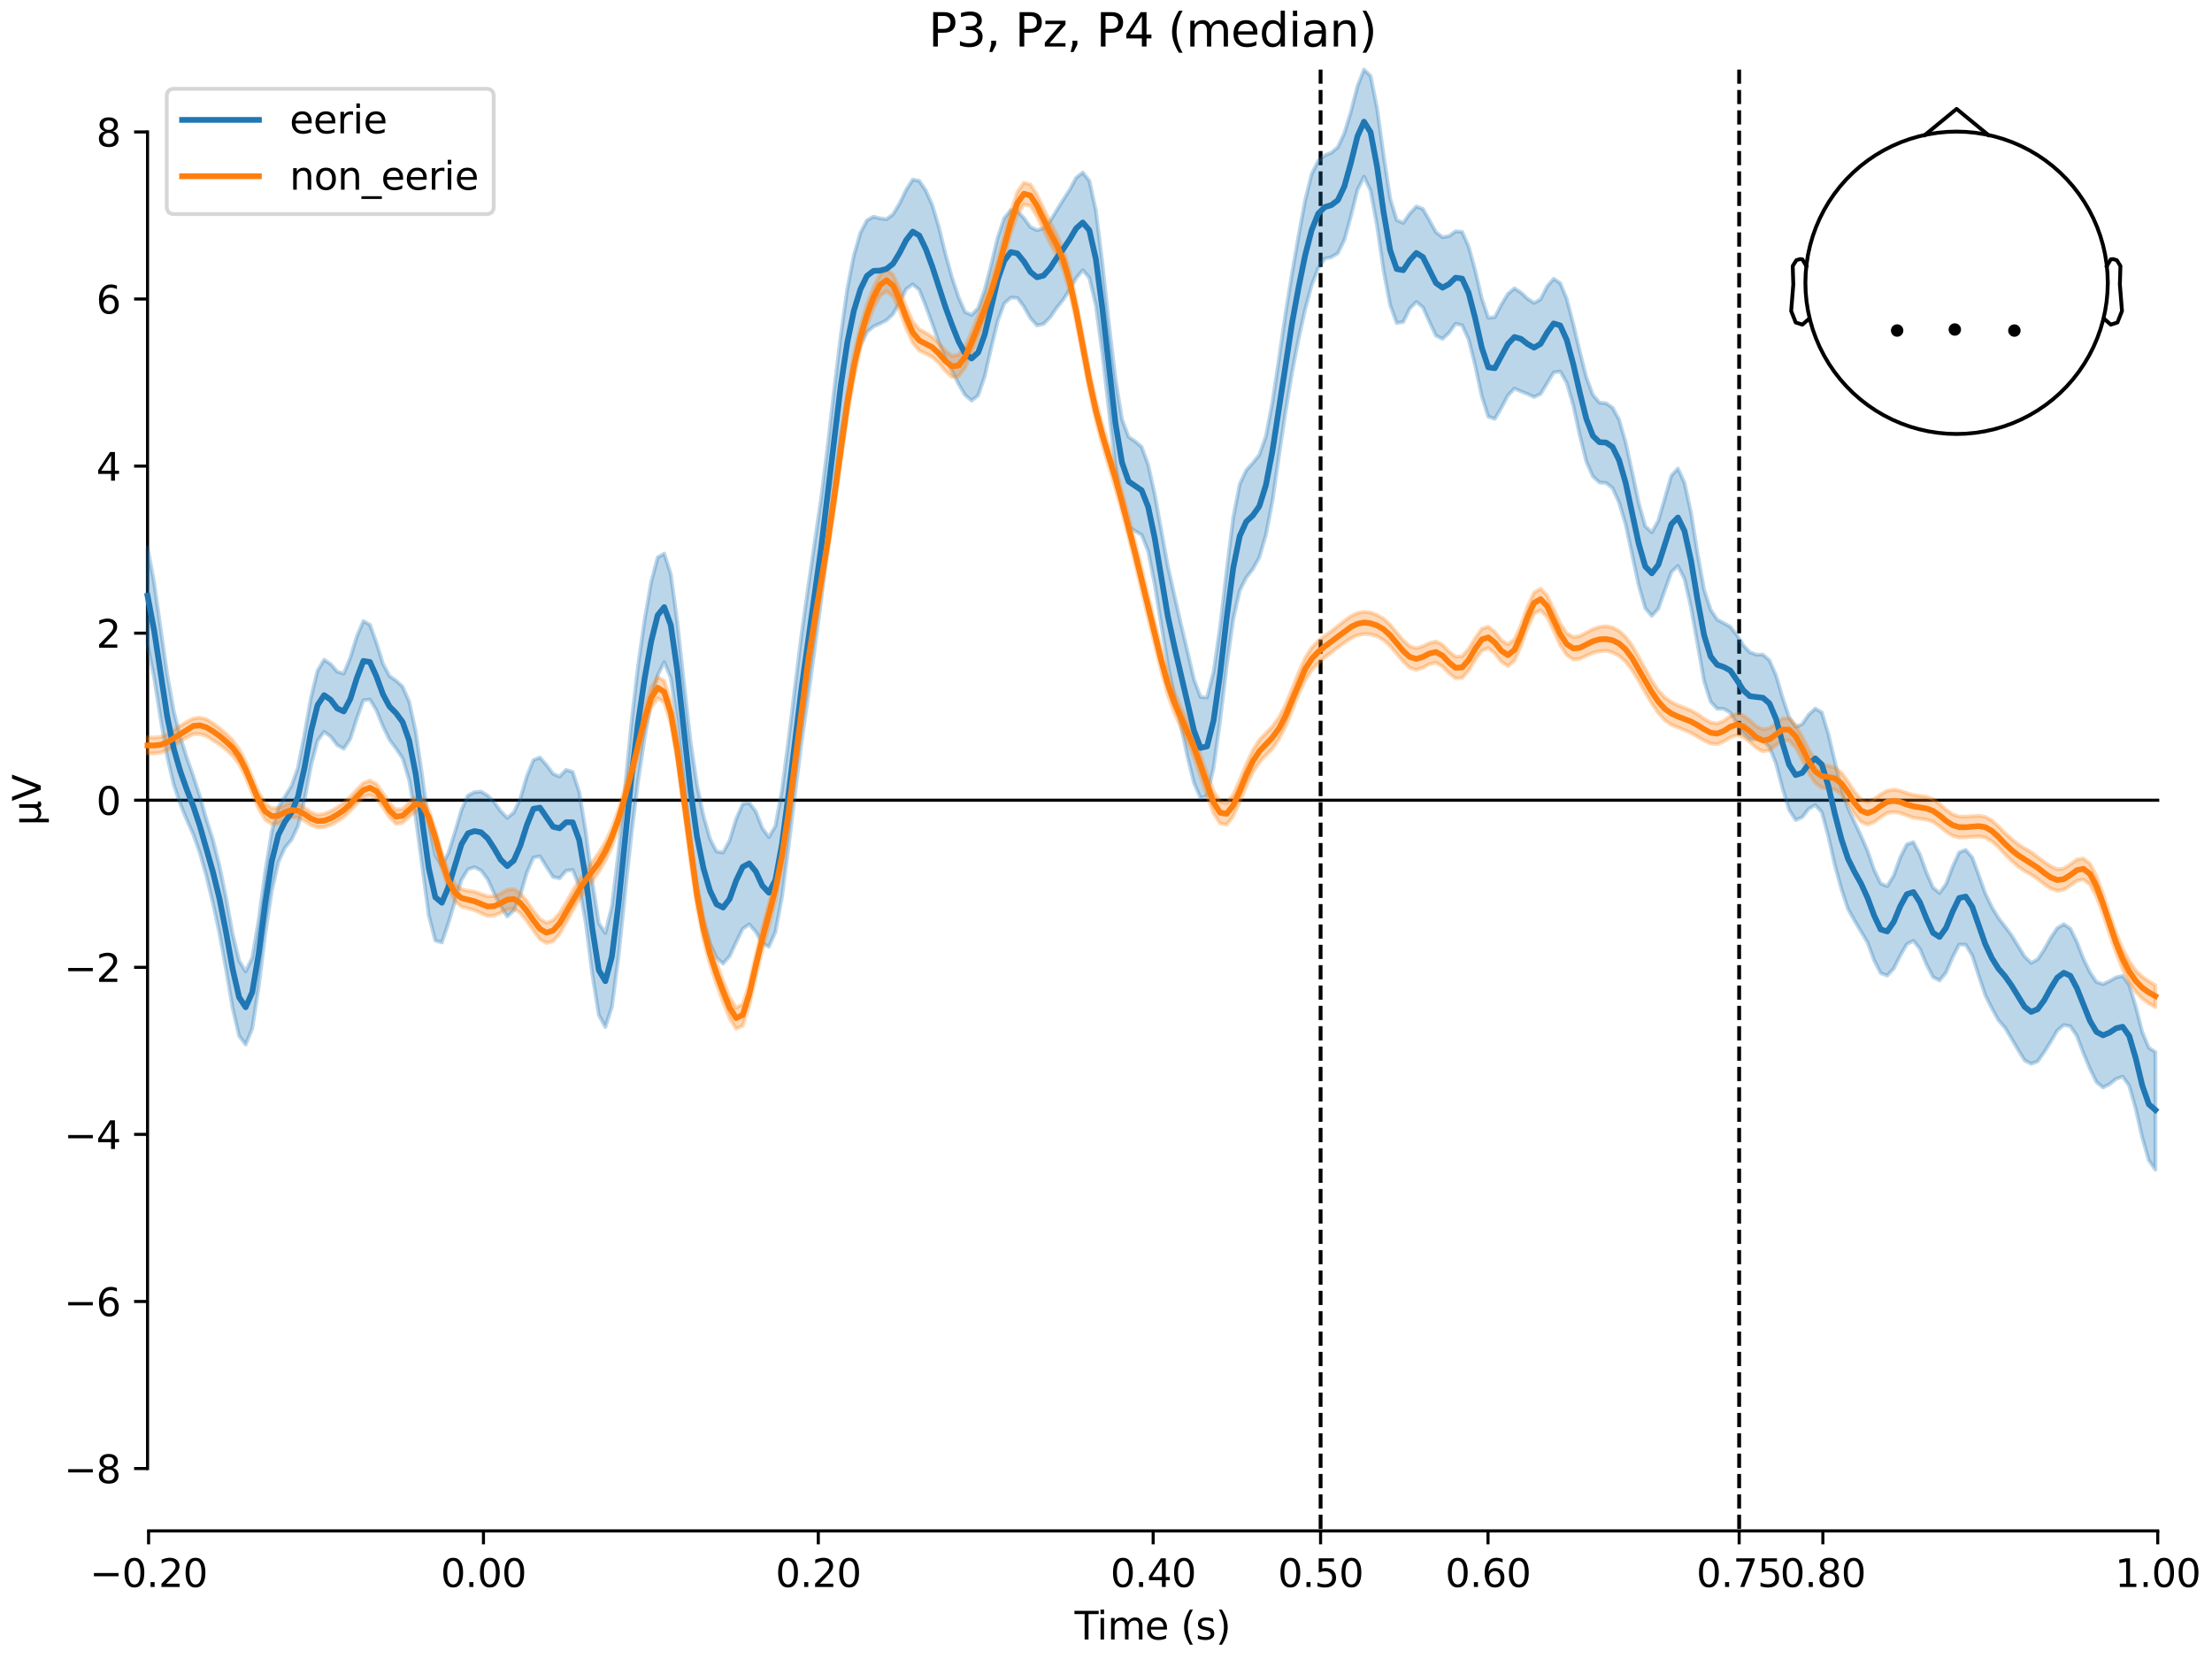 <?xml version="1.0" encoding="utf-8" standalone="no"?>
<!DOCTYPE svg PUBLIC "-//W3C//DTD SVG 1.1//EN"
  "http://www.w3.org/Graphics/SVG/1.1/DTD/svg11.dtd">
<svg xmlns:xlink="http://www.w3.org/1999/xlink" width="576pt" height="432pt" viewBox="0 0 576 432" xmlns="http://www.w3.org/2000/svg" version="1.1">
 <defs>
  <style type="text/css">*{stroke-linejoin: round; stroke-linecap: butt}</style>
 </defs>
 <g id="figure_1">
  <g id="patch_1">
   <path d="M 0 432 
L 576 432 
L 576 0 
L 0 0 
z
" style="fill: #ffffff"/>
  </g>
  <g id="axes_1">
   <g id="patch_2">
    <path d="M 38.421 398.644 
L 561.867 398.644 
L 561.867 18.118 
L 38.421 18.118 
L 38.421 398.644 
z
" style="fill: none; opacity: 0"/>
   </g>
   <g id="patch_3">
    <path d="M 38.421 382.404 
L 38.421 34.358 
" style="fill: none; stroke: #000000; stroke-width: 0.8; stroke-linejoin: miter; stroke-linecap: square"/>
   </g>
   <g id="LineCollection_1">
    <path d="M 343.878 18.118 
L 343.878 398.644 
" clip-path="url(#pf732625279)" style="fill: none; stroke-dasharray: 3.7,1.6; stroke-dashoffset: 0; stroke: #000000"/>
    <path d="M 452.872 18.118 
L 452.872 398.644 
" clip-path="url(#pf732625279)" style="fill: none; stroke-dasharray: 3.7,1.6; stroke-dashoffset: 0; stroke: #000000"/>
   </g>
   <g id="matplotlib.axis_1">
    <g id="xtick_1">
     <g id="line2d_1">
      <defs>
       <path id="m417e8c2e19" d="M 0 0 
L 0 3.5 
" style="stroke: #000000; stroke-width: 0.8"/>
      </defs>
      <g>
       <use xlink:href="#m417e8c2e19" x="38.693" y="398.644" style="stroke: #000000; stroke-width: 0.8"/>
      </g>
     </g>
     <g id="text_1">
      <!-- −0.20 -->
      <g transform="translate(23.37 413.242) scale(0.1 -0.1)">
       <defs>
        <path id="DejaVuSans-2212" d="M 678 2272 
L 4684 2272 
L 4684 1741 
L 678 1741 
L 678 2272 
z
" transform="scale(0.016)"/>
        <path id="DejaVuSans-30" d="M 2034 4250 
Q 1547 4250 1301 3770 
Q 1056 3291 1056 2328 
Q 1056 1369 1301 889 
Q 1547 409 2034 409 
Q 2525 409 2770 889 
Q 3016 1369 3016 2328 
Q 3016 3291 2770 3770 
Q 2525 4250 2034 4250 
z
M 2034 4750 
Q 2819 4750 3233 4129 
Q 3647 3509 3647 2328 
Q 3647 1150 3233 529 
Q 2819 -91 2034 -91 
Q 1250 -91 836 529 
Q 422 1150 422 2328 
Q 422 3509 836 4129 
Q 1250 4750 2034 4750 
z
" transform="scale(0.016)"/>
        <path id="DejaVuSans-2e" d="M 684 794 
L 1344 794 
L 1344 0 
L 684 0 
L 684 794 
z
" transform="scale(0.016)"/>
        <path id="DejaVuSans-32" d="M 1228 531 
L 3431 531 
L 3431 0 
L 469 0 
L 469 531 
Q 828 903 1448 1529 
Q 2069 2156 2228 2338 
Q 2531 2678 2651 2914 
Q 2772 3150 2772 3378 
Q 2772 3750 2511 3984 
Q 2250 4219 1831 4219 
Q 1534 4219 1204 4116 
Q 875 4013 500 3803 
L 500 4441 
Q 881 4594 1212 4672 
Q 1544 4750 1819 4750 
Q 2544 4750 2975 4387 
Q 3406 4025 3406 3419 
Q 3406 3131 3298 2873 
Q 3191 2616 2906 2266 
Q 2828 2175 2409 1742 
Q 1991 1309 1228 531 
z
" transform="scale(0.016)"/>
       </defs>
       <use xlink:href="#DejaVuSans-2212"/>
       <use xlink:href="#DejaVuSans-30" transform="translate(83.789 0)"/>
       <use xlink:href="#DejaVuSans-2e" transform="translate(147.412 0)"/>
       <use xlink:href="#DejaVuSans-32" transform="translate(179.199 0)"/>
       <use xlink:href="#DejaVuSans-30" transform="translate(242.822 0)"/>
      </g>
     </g>
    </g>
    <g id="xtick_2">
     <g id="line2d_2">
      <g>
       <use xlink:href="#m417e8c2e19" x="125.889" y="398.644" style="stroke: #000000; stroke-width: 0.8"/>
      </g>
     </g>
     <g id="text_2">
      <!-- 0.00 -->
      <g transform="translate(114.756 413.242) scale(0.1 -0.1)">
       <use xlink:href="#DejaVuSans-30"/>
       <use xlink:href="#DejaVuSans-2e" transform="translate(63.623 0)"/>
       <use xlink:href="#DejaVuSans-30" transform="translate(95.41 0)"/>
       <use xlink:href="#DejaVuSans-30" transform="translate(159.033 0)"/>
      </g>
     </g>
    </g>
    <g id="xtick_3">
     <g id="line2d_3">
      <g>
       <use xlink:href="#m417e8c2e19" x="213.084" y="398.644" style="stroke: #000000; stroke-width: 0.8"/>
      </g>
     </g>
     <g id="text_3">
      <!-- 0.20 -->
      <g transform="translate(201.952 413.242) scale(0.1 -0.1)">
       <use xlink:href="#DejaVuSans-30"/>
       <use xlink:href="#DejaVuSans-2e" transform="translate(63.623 0)"/>
       <use xlink:href="#DejaVuSans-32" transform="translate(95.41 0)"/>
       <use xlink:href="#DejaVuSans-30" transform="translate(159.033 0)"/>
      </g>
     </g>
    </g>
    <g id="xtick_4">
     <g id="line2d_4">
      <g>
       <use xlink:href="#m417e8c2e19" x="300.28" y="398.644" style="stroke: #000000; stroke-width: 0.8"/>
      </g>
     </g>
     <g id="text_4">
      <!-- 0.40 -->
      <g transform="translate(289.147 413.242) scale(0.1 -0.1)">
       <defs>
        <path id="DejaVuSans-34" d="M 2419 4116 
L 825 1625 
L 2419 1625 
L 2419 4116 
z
M 2253 4666 
L 3047 4666 
L 3047 1625 
L 3713 1625 
L 3713 1100 
L 3047 1100 
L 3047 0 
L 2419 0 
L 2419 1100 
L 313 1100 
L 313 1709 
L 2253 4666 
z
" transform="scale(0.016)"/>
       </defs>
       <use xlink:href="#DejaVuSans-30"/>
       <use xlink:href="#DejaVuSans-2e" transform="translate(63.623 0)"/>
       <use xlink:href="#DejaVuSans-34" transform="translate(95.41 0)"/>
       <use xlink:href="#DejaVuSans-30" transform="translate(159.033 0)"/>
      </g>
     </g>
    </g>
    <g id="xtick_5">
     <g id="line2d_5">
      <g>
       <use xlink:href="#m417e8c2e19" x="343.878" y="398.644" style="stroke: #000000; stroke-width: 0.8"/>
      </g>
     </g>
     <g id="text_5">
      <!-- 0.50 -->
      <g transform="translate(332.745 413.242) scale(0.1 -0.1)">
       <defs>
        <path id="DejaVuSans-35" d="M 691 4666 
L 3169 4666 
L 3169 4134 
L 1269 4134 
L 1269 2991 
Q 1406 3038 1543 3061 
Q 1681 3084 1819 3084 
Q 2600 3084 3056 2656 
Q 3513 2228 3513 1497 
Q 3513 744 3044 326 
Q 2575 -91 1722 -91 
Q 1428 -91 1123 -41 
Q 819 9 494 109 
L 494 744 
Q 775 591 1075 516 
Q 1375 441 1709 441 
Q 2250 441 2565 725 
Q 2881 1009 2881 1497 
Q 2881 1984 2565 2268 
Q 2250 2553 1709 2553 
Q 1456 2553 1204 2497 
Q 953 2441 691 2322 
L 691 4666 
z
" transform="scale(0.016)"/>
       </defs>
       <use xlink:href="#DejaVuSans-30"/>
       <use xlink:href="#DejaVuSans-2e" transform="translate(63.623 0)"/>
       <use xlink:href="#DejaVuSans-35" transform="translate(95.41 0)"/>
       <use xlink:href="#DejaVuSans-30" transform="translate(159.033 0)"/>
      </g>
     </g>
    </g>
    <g id="xtick_6">
     <g id="line2d_6">
      <g>
       <use xlink:href="#m417e8c2e19" x="387.476" y="398.644" style="stroke: #000000; stroke-width: 0.8"/>
      </g>
     </g>
     <g id="text_6">
      <!-- 0.60 -->
      <g transform="translate(376.343 413.242) scale(0.1 -0.1)">
       <defs>
        <path id="DejaVuSans-36" d="M 2113 2584 
Q 1688 2584 1439 2293 
Q 1191 2003 1191 1497 
Q 1191 994 1439 701 
Q 1688 409 2113 409 
Q 2538 409 2786 701 
Q 3034 994 3034 1497 
Q 3034 2003 2786 2293 
Q 2538 2584 2113 2584 
z
M 3366 4563 
L 3366 3988 
Q 3128 4100 2886 4159 
Q 2644 4219 2406 4219 
Q 1781 4219 1451 3797 
Q 1122 3375 1075 2522 
Q 1259 2794 1537 2939 
Q 1816 3084 2150 3084 
Q 2853 3084 3261 2657 
Q 3669 2231 3669 1497 
Q 3669 778 3244 343 
Q 2819 -91 2113 -91 
Q 1303 -91 875 529 
Q 447 1150 447 2328 
Q 447 3434 972 4092 
Q 1497 4750 2381 4750 
Q 2619 4750 2861 4703 
Q 3103 4656 3366 4563 
z
" transform="scale(0.016)"/>
       </defs>
       <use xlink:href="#DejaVuSans-30"/>
       <use xlink:href="#DejaVuSans-2e" transform="translate(63.623 0)"/>
       <use xlink:href="#DejaVuSans-36" transform="translate(95.41 0)"/>
       <use xlink:href="#DejaVuSans-30" transform="translate(159.033 0)"/>
      </g>
     </g>
    </g>
    <g id="xtick_7">
     <g id="line2d_7">
      <g>
       <use xlink:href="#m417e8c2e19" x="452.872" y="398.644" style="stroke: #000000; stroke-width: 0.8"/>
      </g>
     </g>
     <g id="text_7">
      <!-- 0.75 -->
      <g transform="translate(441.74 413.242) scale(0.1 -0.1)">
       <defs>
        <path id="DejaVuSans-37" d="M 525 4666 
L 3525 4666 
L 3525 4397 
L 1831 0 
L 1172 0 
L 2766 4134 
L 525 4134 
L 525 4666 
z
" transform="scale(0.016)"/>
       </defs>
       <use xlink:href="#DejaVuSans-30"/>
       <use xlink:href="#DejaVuSans-2e" transform="translate(63.623 0)"/>
       <use xlink:href="#DejaVuSans-37" transform="translate(95.41 0)"/>
       <use xlink:href="#DejaVuSans-35" transform="translate(159.033 0)"/>
      </g>
     </g>
    </g>
    <g id="xtick_8">
     <g id="line2d_8">
      <g>
       <use xlink:href="#m417e8c2e19" x="474.671" y="398.644" style="stroke: #000000; stroke-width: 0.8"/>
      </g>
     </g>
     <g id="text_8">
      <!-- 0.80 -->
      <g transform="translate(463.538 413.242) scale(0.1 -0.1)">
       <defs>
        <path id="DejaVuSans-38" d="M 2034 2216 
Q 1584 2216 1326 1975 
Q 1069 1734 1069 1313 
Q 1069 891 1326 650 
Q 1584 409 2034 409 
Q 2484 409 2743 651 
Q 3003 894 3003 1313 
Q 3003 1734 2745 1975 
Q 2488 2216 2034 2216 
z
M 1403 2484 
Q 997 2584 770 2862 
Q 544 3141 544 3541 
Q 544 4100 942 4425 
Q 1341 4750 2034 4750 
Q 2731 4750 3128 4425 
Q 3525 4100 3525 3541 
Q 3525 3141 3298 2862 
Q 3072 2584 2669 2484 
Q 3125 2378 3379 2068 
Q 3634 1759 3634 1313 
Q 3634 634 3220 271 
Q 2806 -91 2034 -91 
Q 1263 -91 848 271 
Q 434 634 434 1313 
Q 434 1759 690 2068 
Q 947 2378 1403 2484 
z
M 1172 3481 
Q 1172 3119 1398 2916 
Q 1625 2713 2034 2713 
Q 2441 2713 2670 2916 
Q 2900 3119 2900 3481 
Q 2900 3844 2670 4047 
Q 2441 4250 2034 4250 
Q 1625 4250 1398 4047 
Q 1172 3844 1172 3481 
z
" transform="scale(0.016)"/>
       </defs>
       <use xlink:href="#DejaVuSans-30"/>
       <use xlink:href="#DejaVuSans-2e" transform="translate(63.623 0)"/>
       <use xlink:href="#DejaVuSans-38" transform="translate(95.41 0)"/>
       <use xlink:href="#DejaVuSans-30" transform="translate(159.033 0)"/>
      </g>
     </g>
    </g>
    <g id="xtick_9">
     <g id="line2d_9">
      <g>
       <use xlink:href="#m417e8c2e19" x="561.867" y="398.644" style="stroke: #000000; stroke-width: 0.8"/>
      </g>
     </g>
     <g id="text_9">
      <!-- 1.00 -->
      <g transform="translate(550.734 413.242) scale(0.1 -0.1)">
       <defs>
        <path id="DejaVuSans-31" d="M 794 531 
L 1825 531 
L 1825 4091 
L 703 3866 
L 703 4441 
L 1819 4666 
L 2450 4666 
L 2450 531 
L 3481 531 
L 3481 0 
L 794 0 
L 794 531 
z
" transform="scale(0.016)"/>
       </defs>
       <use xlink:href="#DejaVuSans-31"/>
       <use xlink:href="#DejaVuSans-2e" transform="translate(63.623 0)"/>
       <use xlink:href="#DejaVuSans-30" transform="translate(95.41 0)"/>
       <use xlink:href="#DejaVuSans-30" transform="translate(159.033 0)"/>
      </g>
     </g>
    </g>
    <g id="text_10">
     <!-- Time (s) -->
     <g transform="translate(279.815 426.92) scale(0.1 -0.1)">
      <defs>
       <path id="DejaVuSans-54" d="M -19 4666 
L 3928 4666 
L 3928 4134 
L 2272 4134 
L 2272 0 
L 1638 0 
L 1638 4134 
L -19 4134 
L -19 4666 
z
" transform="scale(0.016)"/>
       <path id="DejaVuSans-69" d="M 603 3500 
L 1178 3500 
L 1178 0 
L 603 0 
L 603 3500 
z
M 603 4863 
L 1178 4863 
L 1178 4134 
L 603 4134 
L 603 4863 
z
" transform="scale(0.016)"/>
       <path id="DejaVuSans-6d" d="M 3328 2828 
Q 3544 3216 3844 3400 
Q 4144 3584 4550 3584 
Q 5097 3584 5394 3201 
Q 5691 2819 5691 2113 
L 5691 0 
L 5113 0 
L 5113 2094 
Q 5113 2597 4934 2840 
Q 4756 3084 4391 3084 
Q 3944 3084 3684 2787 
Q 3425 2491 3425 1978 
L 3425 0 
L 2847 0 
L 2847 2094 
Q 2847 2600 2669 2842 
Q 2491 3084 2119 3084 
Q 1678 3084 1418 2786 
Q 1159 2488 1159 1978 
L 1159 0 
L 581 0 
L 581 3500 
L 1159 3500 
L 1159 2956 
Q 1356 3278 1631 3431 
Q 1906 3584 2284 3584 
Q 2666 3584 2933 3390 
Q 3200 3197 3328 2828 
z
" transform="scale(0.016)"/>
       <path id="DejaVuSans-65" d="M 3597 1894 
L 3597 1613 
L 953 1613 
Q 991 1019 1311 708 
Q 1631 397 2203 397 
Q 2534 397 2845 478 
Q 3156 559 3463 722 
L 3463 178 
Q 3153 47 2828 -22 
Q 2503 -91 2169 -91 
Q 1331 -91 842 396 
Q 353 884 353 1716 
Q 353 2575 817 3079 
Q 1281 3584 2069 3584 
Q 2775 3584 3186 3129 
Q 3597 2675 3597 1894 
z
M 3022 2063 
Q 3016 2534 2758 2815 
Q 2500 3097 2075 3097 
Q 1594 3097 1305 2825 
Q 1016 2553 972 2059 
L 3022 2063 
z
" transform="scale(0.016)"/>
       <path id="DejaVuSans-20" transform="scale(0.016)"/>
       <path id="DejaVuSans-28" d="M 1984 4856 
Q 1566 4138 1362 3434 
Q 1159 2731 1159 2009 
Q 1159 1288 1364 580 
Q 1569 -128 1984 -844 
L 1484 -844 
Q 1016 -109 783 600 
Q 550 1309 550 2009 
Q 550 2706 781 3412 
Q 1013 4119 1484 4856 
L 1984 4856 
z
" transform="scale(0.016)"/>
       <path id="DejaVuSans-73" d="M 2834 3397 
L 2834 2853 
Q 2591 2978 2328 3040 
Q 2066 3103 1784 3103 
Q 1356 3103 1142 2972 
Q 928 2841 928 2578 
Q 928 2378 1081 2264 
Q 1234 2150 1697 2047 
L 1894 2003 
Q 2506 1872 2764 1633 
Q 3022 1394 3022 966 
Q 3022 478 2636 193 
Q 2250 -91 1575 -91 
Q 1294 -91 989 -36 
Q 684 19 347 128 
L 347 722 
Q 666 556 975 473 
Q 1284 391 1588 391 
Q 1994 391 2212 530 
Q 2431 669 2431 922 
Q 2431 1156 2273 1281 
Q 2116 1406 1581 1522 
L 1381 1569 
Q 847 1681 609 1914 
Q 372 2147 372 2553 
Q 372 3047 722 3315 
Q 1072 3584 1716 3584 
Q 2034 3584 2315 3537 
Q 2597 3491 2834 3397 
z
" transform="scale(0.016)"/>
       <path id="DejaVuSans-29" d="M 513 4856 
L 1013 4856 
Q 1481 4119 1714 3412 
Q 1947 2706 1947 2009 
Q 1947 1309 1714 600 
Q 1481 -109 1013 -844 
L 513 -844 
Q 928 -128 1133 580 
Q 1338 1288 1338 2009 
Q 1338 2731 1133 3434 
Q 928 4138 513 4856 
z
" transform="scale(0.016)"/>
      </defs>
      <use xlink:href="#DejaVuSans-54"/>
      <use xlink:href="#DejaVuSans-69" transform="translate(57.959 0)"/>
      <use xlink:href="#DejaVuSans-6d" transform="translate(85.742 0)"/>
      <use xlink:href="#DejaVuSans-65" transform="translate(183.154 0)"/>
      <use xlink:href="#DejaVuSans-20" transform="translate(244.678 0)"/>
      <use xlink:href="#DejaVuSans-28" transform="translate(276.465 0)"/>
      <use xlink:href="#DejaVuSans-73" transform="translate(315.479 0)"/>
      <use xlink:href="#DejaVuSans-29" transform="translate(367.578 0)"/>
     </g>
    </g>
   </g>
   <g id="matplotlib.axis_2">
    <g id="ytick_1">
     <g id="line2d_10">
      <defs>
       <path id="mc14987da59" d="M 0 0 
L -3.5 0 
" style="stroke: #000000; stroke-width: 0.8"/>
      </defs>
      <g>
       <use xlink:href="#mc14987da59" x="38.421" y="382.404" style="stroke: #000000; stroke-width: 0.8"/>
      </g>
     </g>
     <g id="text_11">
      <!-- −8 -->
      <g transform="translate(16.678 386.203) scale(0.1 -0.1)">
       <use xlink:href="#DejaVuSans-2212"/>
       <use xlink:href="#DejaVuSans-38" transform="translate(83.789 0)"/>
      </g>
     </g>
    </g>
    <g id="ytick_2">
     <g id="line2d_11">
      <g>
       <use xlink:href="#mc14987da59" x="38.421" y="338.898" style="stroke: #000000; stroke-width: 0.8"/>
      </g>
     </g>
     <g id="text_12">
      <!-- −6 -->
      <g transform="translate(16.678 342.698) scale(0.1 -0.1)">
       <use xlink:href="#DejaVuSans-2212"/>
       <use xlink:href="#DejaVuSans-36" transform="translate(83.789 0)"/>
      </g>
     </g>
    </g>
    <g id="ytick_3">
     <g id="line2d_12">
      <g>
       <use xlink:href="#mc14987da59" x="38.421" y="295.393" style="stroke: #000000; stroke-width: 0.8"/>
      </g>
     </g>
     <g id="text_13">
      <!-- −4 -->
      <g transform="translate(16.678 299.192) scale(0.1 -0.1)">
       <use xlink:href="#DejaVuSans-2212"/>
       <use xlink:href="#DejaVuSans-34" transform="translate(83.789 0)"/>
      </g>
     </g>
    </g>
    <g id="ytick_4">
     <g id="line2d_13">
      <g>
       <use xlink:href="#mc14987da59" x="38.421" y="251.887" style="stroke: #000000; stroke-width: 0.8"/>
      </g>
     </g>
     <g id="text_14">
      <!-- −2 -->
      <g transform="translate(16.678 255.686) scale(0.1 -0.1)">
       <use xlink:href="#DejaVuSans-2212"/>
       <use xlink:href="#DejaVuSans-32" transform="translate(83.789 0)"/>
      </g>
     </g>
    </g>
    <g id="ytick_5">
     <g id="line2d_14">
      <g>
       <use xlink:href="#mc14987da59" x="38.421" y="208.381" style="stroke: #000000; stroke-width: 0.8"/>
      </g>
     </g>
     <g id="text_15">
      <!-- 0 -->
      <g transform="translate(25.058 212.18) scale(0.1 -0.1)">
       <use xlink:href="#DejaVuSans-30"/>
      </g>
     </g>
    </g>
    <g id="ytick_6">
     <g id="line2d_15">
      <g>
       <use xlink:href="#mc14987da59" x="38.421" y="164.875" style="stroke: #000000; stroke-width: 0.8"/>
      </g>
     </g>
     <g id="text_16">
      <!-- 2 -->
      <g transform="translate(25.058 168.674) scale(0.1 -0.1)">
       <use xlink:href="#DejaVuSans-32"/>
      </g>
     </g>
    </g>
    <g id="ytick_7">
     <g id="line2d_16">
      <g>
       <use xlink:href="#mc14987da59" x="38.421" y="121.369" style="stroke: #000000; stroke-width: 0.8"/>
      </g>
     </g>
     <g id="text_17">
      <!-- 4 -->
      <g transform="translate(25.058 125.169) scale(0.1 -0.1)">
       <use xlink:href="#DejaVuSans-34"/>
      </g>
     </g>
    </g>
    <g id="ytick_8">
     <g id="line2d_17">
      <g>
       <use xlink:href="#mc14987da59" x="38.421" y="77.864" style="stroke: #000000; stroke-width: 0.8"/>
      </g>
     </g>
     <g id="text_18">
      <!-- 6 -->
      <g transform="translate(25.058 81.663) scale(0.1 -0.1)">
       <use xlink:href="#DejaVuSans-36"/>
      </g>
     </g>
    </g>
    <g id="ytick_9">
     <g id="line2d_18">
      <g>
       <use xlink:href="#mc14987da59" x="38.421" y="34.358" style="stroke: #000000; stroke-width: 0.8"/>
      </g>
     </g>
     <g id="text_19">
      <!-- 8 -->
      <g transform="translate(25.058 38.157) scale(0.1 -0.1)">
       <use xlink:href="#DejaVuSans-38"/>
      </g>
     </g>
    </g>
    <g id="text_20">
     <!-- µV -->
     <g transform="translate(10.599 214.982) rotate(-90) scale(0.1 -0.1)">
      <defs>
       <path id="DejaVuSans-b5" d="M 544 -1331 
L 544 3500 
L 1119 3500 
L 1119 1325 
Q 1119 872 1334 640 
Q 1550 409 1972 409 
Q 2434 409 2667 671 
Q 2900 934 2900 1459 
L 2900 3500 
L 3475 3500 
L 3475 806 
Q 3475 619 3529 530 
Q 3584 441 3700 441 
Q 3728 441 3778 458 
Q 3828 475 3916 513 
L 3916 50 
Q 3788 -22 3673 -56 
Q 3559 -91 3450 -91 
Q 3234 -91 3106 31 
Q 2978 153 2931 403 
Q 2775 156 2548 32 
Q 2322 -91 2016 -91 
Q 1697 -91 1473 31 
Q 1250 153 1119 397 
L 1119 -1331 
L 544 -1331 
z
" transform="scale(0.016)"/>
       <path id="DejaVuSans-56" d="M 1831 0 
L 50 4666 
L 709 4666 
L 2188 738 
L 3669 4666 
L 4325 4666 
L 2547 0 
L 1831 0 
z
" transform="scale(0.016)"/>
      </defs>
      <use xlink:href="#DejaVuSans-b5"/>
      <use xlink:href="#DejaVuSans-56" transform="translate(63.623 0)"/>
     </g>
    </g>
   </g>
   <g id="patch_4">
    <path d="M 38.693 398.644 
L 561.867 398.644 
" style="fill: none; stroke: #000000; stroke-width: 0.8; stroke-linejoin: miter; stroke-linecap: square"/>
   </g>
   <g id="patch_5">
    <path d="M 38.421 208.381 
L 561.867 208.381 
" style="fill: none; stroke: #000000; stroke-width: 0.8; stroke-linejoin: miter; stroke-linecap: square"/>
   </g>
   <g id="text_21">
    <!-- P3, Pz, P4 (median) -->
    <g transform="translate(241.798 12.118) scale(0.12 -0.12)">
     <defs>
      <path id="DejaVuSans-50" d="M 1259 4147 
L 1259 2394 
L 2053 2394 
Q 2494 2394 2734 2622 
Q 2975 2850 2975 3272 
Q 2975 3691 2734 3919 
Q 2494 4147 2053 4147 
L 1259 4147 
z
M 628 4666 
L 2053 4666 
Q 2838 4666 3239 4311 
Q 3641 3956 3641 3272 
Q 3641 2581 3239 2228 
Q 2838 1875 2053 1875 
L 1259 1875 
L 1259 0 
L 628 0 
L 628 4666 
z
" transform="scale(0.016)"/>
      <path id="DejaVuSans-33" d="M 2597 2516 
Q 3050 2419 3304 2112 
Q 3559 1806 3559 1356 
Q 3559 666 3084 287 
Q 2609 -91 1734 -91 
Q 1441 -91 1130 -33 
Q 819 25 488 141 
L 488 750 
Q 750 597 1062 519 
Q 1375 441 1716 441 
Q 2309 441 2620 675 
Q 2931 909 2931 1356 
Q 2931 1769 2642 2001 
Q 2353 2234 1838 2234 
L 1294 2234 
L 1294 2753 
L 1863 2753 
Q 2328 2753 2575 2939 
Q 2822 3125 2822 3475 
Q 2822 3834 2567 4026 
Q 2313 4219 1838 4219 
Q 1578 4219 1281 4162 
Q 984 4106 628 3988 
L 628 4550 
Q 988 4650 1302 4700 
Q 1616 4750 1894 4750 
Q 2613 4750 3031 4423 
Q 3450 4097 3450 3541 
Q 3450 3153 3228 2886 
Q 3006 2619 2597 2516 
z
" transform="scale(0.016)"/>
      <path id="DejaVuSans-2c" d="M 750 794 
L 1409 794 
L 1409 256 
L 897 -744 
L 494 -744 
L 750 256 
L 750 794 
z
" transform="scale(0.016)"/>
      <path id="DejaVuSans-7a" d="M 353 3500 
L 3084 3500 
L 3084 2975 
L 922 459 
L 3084 459 
L 3084 0 
L 275 0 
L 275 525 
L 2438 3041 
L 353 3041 
L 353 3500 
z
" transform="scale(0.016)"/>
      <path id="DejaVuSans-64" d="M 2906 2969 
L 2906 4863 
L 3481 4863 
L 3481 0 
L 2906 0 
L 2906 525 
Q 2725 213 2448 61 
Q 2172 -91 1784 -91 
Q 1150 -91 751 415 
Q 353 922 353 1747 
Q 353 2572 751 3078 
Q 1150 3584 1784 3584 
Q 2172 3584 2448 3432 
Q 2725 3281 2906 2969 
z
M 947 1747 
Q 947 1113 1208 752 
Q 1469 391 1925 391 
Q 2381 391 2643 752 
Q 2906 1113 2906 1747 
Q 2906 2381 2643 2742 
Q 2381 3103 1925 3103 
Q 1469 3103 1208 2742 
Q 947 2381 947 1747 
z
" transform="scale(0.016)"/>
      <path id="DejaVuSans-61" d="M 2194 1759 
Q 1497 1759 1228 1600 
Q 959 1441 959 1056 
Q 959 750 1161 570 
Q 1363 391 1709 391 
Q 2188 391 2477 730 
Q 2766 1069 2766 1631 
L 2766 1759 
L 2194 1759 
z
M 3341 1997 
L 3341 0 
L 2766 0 
L 2766 531 
Q 2569 213 2275 61 
Q 1981 -91 1556 -91 
Q 1019 -91 701 211 
Q 384 513 384 1019 
Q 384 1609 779 1909 
Q 1175 2209 1959 2209 
L 2766 2209 
L 2766 2266 
Q 2766 2663 2505 2880 
Q 2244 3097 1772 3097 
Q 1472 3097 1187 3025 
Q 903 2953 641 2809 
L 641 3341 
Q 956 3463 1253 3523 
Q 1550 3584 1831 3584 
Q 2591 3584 2966 3190 
Q 3341 2797 3341 1997 
z
" transform="scale(0.016)"/>
      <path id="DejaVuSans-6e" d="M 3513 2113 
L 3513 0 
L 2938 0 
L 2938 2094 
Q 2938 2591 2744 2837 
Q 2550 3084 2163 3084 
Q 1697 3084 1428 2787 
Q 1159 2491 1159 1978 
L 1159 0 
L 581 0 
L 581 3500 
L 1159 3500 
L 1159 2956 
Q 1366 3272 1645 3428 
Q 1925 3584 2291 3584 
Q 2894 3584 3203 3211 
Q 3513 2838 3513 2113 
z
" transform="scale(0.016)"/>
     </defs>
     <use xlink:href="#DejaVuSans-50"/>
     <use xlink:href="#DejaVuSans-33" transform="translate(60.303 0)"/>
     <use xlink:href="#DejaVuSans-2c" transform="translate(123.926 0)"/>
     <use xlink:href="#DejaVuSans-20" transform="translate(155.713 0)"/>
     <use xlink:href="#DejaVuSans-50" transform="translate(187.5 0)"/>
     <use xlink:href="#DejaVuSans-7a" transform="translate(247.803 0)"/>
     <use xlink:href="#DejaVuSans-2c" transform="translate(300.293 0)"/>
     <use xlink:href="#DejaVuSans-20" transform="translate(332.08 0)"/>
     <use xlink:href="#DejaVuSans-50" transform="translate(363.867 0)"/>
     <use xlink:href="#DejaVuSans-34" transform="translate(424.17 0)"/>
     <use xlink:href="#DejaVuSans-20" transform="translate(487.793 0)"/>
     <use xlink:href="#DejaVuSans-28" transform="translate(519.58 0)"/>
     <use xlink:href="#DejaVuSans-6d" transform="translate(558.594 0)"/>
     <use xlink:href="#DejaVuSans-65" transform="translate(656.006 0)"/>
     <use xlink:href="#DejaVuSans-64" transform="translate(717.529 0)"/>
     <use xlink:href="#DejaVuSans-69" transform="translate(781.006 0)"/>
     <use xlink:href="#DejaVuSans-61" transform="translate(808.789 0)"/>
     <use xlink:href="#DejaVuSans-6e" transform="translate(870.068 0)"/>
     <use xlink:href="#DejaVuSans-29" transform="translate(933.447 0)"/>
    </g>
   </g>
   <g id="legend_1">
    <g id="patch_6">
     <path d="M 45.421 55.753 
L 126.563 55.753 
Q 128.563 55.753 128.563 53.753 
L 128.563 25.118 
Q 128.563 23.118 126.563 23.118 
L 45.421 23.118 
Q 43.421 23.118 43.421 25.118 
L 43.421 53.753 
Q 43.421 55.753 45.421 55.753 
z
" style="fill: #ffffff; opacity: 0.8; stroke: #cccccc; stroke-linejoin: miter"/>
    </g>
    <g id="line2d_19">
     <path d="M 47.421 31.217 
L 57.421 31.217 
L 67.421 31.217 
" style="fill: none; stroke: #1f77b4; stroke-width: 1.5; stroke-linecap: square"/>
    </g>
    <g id="text_22">
     <!-- eerie -->
     <g transform="translate(75.421 34.717) scale(0.1 -0.1)">
      <defs>
       <path id="DejaVuSans-72" d="M 2631 2963 
Q 2534 3019 2420 3045 
Q 2306 3072 2169 3072 
Q 1681 3072 1420 2755 
Q 1159 2438 1159 1844 
L 1159 0 
L 581 0 
L 581 3500 
L 1159 3500 
L 1159 2956 
Q 1341 3275 1631 3429 
Q 1922 3584 2338 3584 
Q 2397 3584 2469 3576 
Q 2541 3569 2628 3553 
L 2631 2963 
z
" transform="scale(0.016)"/>
      </defs>
      <use xlink:href="#DejaVuSans-65"/>
      <use xlink:href="#DejaVuSans-65" transform="translate(61.523 0)"/>
      <use xlink:href="#DejaVuSans-72" transform="translate(123.047 0)"/>
      <use xlink:href="#DejaVuSans-69" transform="translate(164.16 0)"/>
      <use xlink:href="#DejaVuSans-65" transform="translate(191.943 0)"/>
     </g>
    </g>
    <g id="line2d_20">
     <path d="M 47.421 45.895 
L 57.421 45.895 
L 67.421 45.895 
" style="fill: none; stroke: #ff7f0e; stroke-width: 1.5; stroke-linecap: square"/>
    </g>
    <g id="text_23">
     <!-- non_eerie -->
     <g transform="translate(75.421 49.395) scale(0.1 -0.1)">
      <defs>
       <path id="DejaVuSans-6f" d="M 1959 3097 
Q 1497 3097 1228 2736 
Q 959 2375 959 1747 
Q 959 1119 1226 758 
Q 1494 397 1959 397 
Q 2419 397 2687 759 
Q 2956 1122 2956 1747 
Q 2956 2369 2687 2733 
Q 2419 3097 1959 3097 
z
M 1959 3584 
Q 2709 3584 3137 3096 
Q 3566 2609 3566 1747 
Q 3566 888 3137 398 
Q 2709 -91 1959 -91 
Q 1206 -91 779 398 
Q 353 888 353 1747 
Q 353 2609 779 3096 
Q 1206 3584 1959 3584 
z
" transform="scale(0.016)"/>
       <path id="DejaVuSans-5f" d="M 3263 -1063 
L 3263 -1509 
L -63 -1509 
L -63 -1063 
L 3263 -1063 
z
" transform="scale(0.016)"/>
      </defs>
      <use xlink:href="#DejaVuSans-6e"/>
      <use xlink:href="#DejaVuSans-6f" transform="translate(63.379 0)"/>
      <use xlink:href="#DejaVuSans-6e" transform="translate(124.561 0)"/>
      <use xlink:href="#DejaVuSans-5f" transform="translate(187.939 0)"/>
      <use xlink:href="#DejaVuSans-65" transform="translate(237.939 0)"/>
      <use xlink:href="#DejaVuSans-65" transform="translate(299.463 0)"/>
      <use xlink:href="#DejaVuSans-72" transform="translate(360.986 0)"/>
      <use xlink:href="#DejaVuSans-69" transform="translate(402.1 0)"/>
      <use xlink:href="#DejaVuSans-65" transform="translate(429.883 0)"/>
     </g>
    </g>
   </g>
   <g id="FillBetweenPolyCollection_1">
    <defs>
     <path id="m183da05072" d="M 38.421 -289.384 
L 38.421 -264.251 
L 40.124 -255.587 
L 41.827 -244.884 
L 43.53 -235.008 
L 45.233 -227.733 
L 46.936 -222.674 
L 48.639 -218.521 
L 50.342 -214.685 
L 52.045 -209.895 
L 53.748 -203.886 
L 55.451 -196.824 
L 57.154 -188.991 
L 58.857 -179.59 
L 60.56 -169.591 
L 62.263 -162.274 
L 63.966 -160.002 
L 65.669 -164.128 
L 67.372 -175.083 
L 69.075 -188.859 
L 70.778 -200.015 
L 72.481 -207.483 
L 74.184 -211.243 
L 75.887 -213.31 
L 77.59 -216.895 
L 79.294 -223.722 
L 80.997 -232.712 
L 82.7 -239.128 
L 84.403 -241.454 
L 86.106 -240.215 
L 87.809 -237.985 
L 89.512 -237.031 
L 91.215 -239.593 
L 92.918 -244.933 
L 94.621 -249.644 
L 96.324 -249.836 
L 98.027 -247.031 
L 99.73 -242.858 
L 101.433 -239.364 
L 103.136 -237.054 
L 104.839 -234.542 
L 106.542 -228.906 
L 108.245 -219.217 
L 109.948 -206.473 
L 111.651 -193.676 
L 113.354 -187.07 
L 115.057 -186.588 
L 116.76 -191.603 
L 118.463 -197.34 
L 120.166 -202.875 
L 121.87 -205.634 
L 123.573 -206.197 
L 125.276 -205.333 
L 126.979 -203.073 
L 128.682 -199.329 
L 130.385 -195.971 
L 132.088 -193.356 
L 133.791 -194.899 
L 135.494 -198.92 
L 137.197 -204.787 
L 138.9 -208.71 
L 140.603 -209.02 
L 142.306 -206.289 
L 144.009 -203.65 
L 145.712 -203.286 
L 147.415 -205.272 
L 149.118 -205.489 
L 150.821 -201.295 
L 152.524 -191.749 
L 154.227 -178.452 
L 155.93 -167.704 
L 157.633 -164.55 
L 159.336 -169.86 
L 161.039 -182.749 
L 162.742 -199.173 
L 164.446 -214.897 
L 166.149 -228.584 
L 167.852 -239.776 
L 169.555 -249.311 
L 171.258 -256.16 
L 172.961 -259.569 
L 174.664 -255.511 
L 176.367 -244.013 
L 178.07 -228.663 
L 179.773 -213.713 
L 181.476 -200.95 
L 183.179 -192.072 
L 184.882 -186.237 
L 186.585 -182.588 
L 188.288 -181.083 
L 189.991 -182.987 
L 191.694 -186.656 
L 193.397 -190.137 
L 195.1 -191.312 
L 196.803 -189.375 
L 198.506 -186.416 
L 200.209 -185.475 
L 201.912 -189.288 
L 203.615 -198.392 
L 205.318 -211.385 
L 207.022 -225.367 
L 208.725 -238.767 
L 210.428 -250.579 
L 212.131 -262.98 
L 213.834 -275.766 
L 215.537 -289.966 
L 217.24 -304.929 
L 218.943 -318.231 
L 220.646 -328.876 
L 222.349 -336.811 
L 224.052 -342.125 
L 225.755 -345.536 
L 227.458 -346.991 
L 229.161 -347.755 
L 230.864 -348.627 
L 232.567 -350.246 
L 234.27 -353.304 
L 235.973 -356.742 
L 237.676 -357.96 
L 239.379 -356.536 
L 241.082 -352.296 
L 242.785 -347.657 
L 244.488 -342.761 
L 246.191 -338.625 
L 247.894 -335.442 
L 249.598 -332.023 
L 251.301 -329.138 
L 253.004 -327.679 
L 254.707 -329.013 
L 256.41 -333.998 
L 258.113 -341.426 
L 259.816 -348.468 
L 261.519 -353.006 
L 263.222 -354.496 
L 264.925 -354.435 
L 266.628 -352.147 
L 268.331 -349.15 
L 270.034 -347.262 
L 271.737 -347.642 
L 273.44 -349.363 
L 275.143 -351.821 
L 276.846 -353.949 
L 278.549 -356.579 
L 280.252 -359.624 
L 281.955 -361.651 
L 283.658 -359.647 
L 285.361 -352.505 
L 287.064 -339.901 
L 288.767 -325.109 
L 290.47 -310.433 
L 292.174 -299.918 
L 293.877 -294.876 
L 295.58 -293.713 
L 297.283 -292.729 
L 298.986 -288.471 
L 300.689 -279.845 
L 302.392 -269.262 
L 304.095 -258.982 
L 305.798 -250.573 
L 307.501 -243.089 
L 309.204 -235.072 
L 310.907 -228.138 
L 312.61 -224.229 
L 314.313 -224.701 
L 316.016 -232.133 
L 317.719 -244.417 
L 319.422 -258.584 
L 321.125 -270.686 
L 322.828 -278.205 
L 324.531 -281.62 
L 326.234 -283.808 
L 327.937 -286.889 
L 329.64 -292.727 
L 331.343 -301.546 
L 333.046 -313.385 
L 334.75 -324.772 
L 336.453 -335.01 
L 338.156 -343.83 
L 339.859 -351.445 
L 341.562 -357.746 
L 343.265 -362.209 
L 344.968 -364.656 
L 346.671 -365.037 
L 348.374 -366.068 
L 350.077 -369.545 
L 351.78 -375.745 
L 353.483 -382.531 
L 355.186 -386.003 
L 356.889 -382.393 
L 358.592 -373.184 
L 360.295 -361.542 
L 361.998 -352.549 
L 363.701 -347.897 
L 365.404 -348.166 
L 367.107 -351.674 
L 368.81 -353.378 
L 370.513 -352.002 
L 372.216 -348.202 
L 373.919 -344.604 
L 375.622 -343.751 
L 377.326 -345.338 
L 379.029 -347.706 
L 380.732 -347.311 
L 382.435 -343.6 
L 384.138 -336.829 
L 385.841 -328.922 
L 387.544 -323.516 
L 389.247 -322.927 
L 390.95 -325.779 
L 392.653 -329.011 
L 394.356 -330.826 
L 396.059 -330.084 
L 397.762 -329.411 
L 399.465 -328.623 
L 401.168 -329.413 
L 402.871 -332.213 
L 404.574 -335.014 
L 406.277 -335.258 
L 407.98 -332.322 
L 409.683 -326.443 
L 411.386 -318.616 
L 413.089 -311.779 
L 414.792 -307.924 
L 416.495 -306.363 
L 418.198 -306.25 
L 419.902 -304.921 
L 421.605 -301.155 
L 423.308 -295.476 
L 425.011 -287.569 
L 426.714 -279.634 
L 428.417 -273.641 
L 430.12 -271.625 
L 431.823 -273.486 
L 433.526 -278.334 
L 435.229 -283.047 
L 436.932 -284.634 
L 438.635 -281.243 
L 440.338 -273.866 
L 442.041 -264.315 
L 443.744 -254.654 
L 445.447 -249.281 
L 447.15 -247.443 
L 448.853 -247.433 
L 450.556 -246.427 
L 452.259 -243.674 
L 453.962 -240.967 
L 455.665 -239.506 
L 457.368 -239.478 
L 459.071 -239.141 
L 460.774 -237.421 
L 462.478 -233.152 
L 464.181 -226.65 
L 465.884 -221.126 
L 467.587 -218.465 
L 469.29 -219.198 
L 470.993 -221.376 
L 472.696 -222.37 
L 474.399 -220.496 
L 476.102 -214.204 
L 477.805 -206.695 
L 479.508 -200.493 
L 481.211 -195.321 
L 482.914 -192.292 
L 484.617 -189.402 
L 486.32 -186.533 
L 488.023 -181.953 
L 489.726 -178.584 
L 491.429 -177.952 
L 493.132 -179.809 
L 494.835 -183.19 
L 496.538 -186.145 
L 498.241 -187.031 
L 499.944 -184.919 
L 501.647 -180.87 
L 503.35 -177.581 
L 505.054 -176.68 
L 506.757 -178.766 
L 508.46 -182.759 
L 510.163 -186.037 
L 511.866 -186.013 
L 513.569 -183.183 
L 515.272 -177.904 
L 516.975 -172.83 
L 518.678 -169.455 
L 520.381 -166.357 
L 522.084 -164.414 
L 523.787 -161.573 
L 525.49 -158.662 
L 527.193 -155.911 
L 528.896 -154.997 
L 530.599 -155.628 
L 532.302 -158.029 
L 534.005 -160.726 
L 535.708 -163.66 
L 537.411 -165.101 
L 539.114 -164.774 
L 540.817 -162.247 
L 542.52 -157.758 
L 544.223 -153.678 
L 545.926 -150.215 
L 547.63 -148.822 
L 549.333 -149.693 
L 551.036 -151.06 
L 552.739 -151.665 
L 554.442 -149.278 
L 556.145 -143.262 
L 557.848 -135.76 
L 559.551 -129.868 
L 561.254 -127.423 
L 561.254 -158.051 
L 561.254 -158.051 
L 559.551 -159.142 
L 557.848 -163.233 
L 556.145 -169.844 
L 554.442 -175.524 
L 552.739 -177.885 
L 551.036 -177.492 
L 549.333 -176.529 
L 547.63 -175.725 
L 545.926 -176.263 
L 544.223 -178.819 
L 542.52 -182.339 
L 540.817 -186.718 
L 539.114 -190.178 
L 537.411 -191.336 
L 535.708 -190.315 
L 534.005 -187.777 
L 532.302 -184.722 
L 530.599 -182.17 
L 528.896 -181.25 
L 527.193 -182.953 
L 525.49 -185.699 
L 523.787 -188.487 
L 522.084 -190.751 
L 520.381 -192.964 
L 518.678 -195.794 
L 516.975 -199.346 
L 515.272 -204.084 
L 513.569 -208.716 
L 511.866 -210.694 
L 510.163 -210.018 
L 508.46 -206.29 
L 506.757 -201.785 
L 505.054 -199.452 
L 503.35 -200.878 
L 501.647 -204.788 
L 499.944 -209.491 
L 498.241 -212.705 
L 496.538 -212.131 
L 494.835 -208.762 
L 493.132 -204.038 
L 491.429 -201.225 
L 489.726 -201.947 
L 488.023 -205.473 
L 486.32 -210.396 
L 484.617 -214.32 
L 482.914 -217.901 
L 481.211 -221.604 
L 479.508 -226.731 
L 477.805 -233.631 
L 476.102 -240.857 
L 474.399 -246.483 
L 472.696 -247.496 
L 470.993 -245.901 
L 469.29 -243.442 
L 467.587 -242.709 
L 465.884 -245.245 
L 464.181 -250.334 
L 462.478 -256.124 
L 460.774 -260.026 
L 459.071 -261.523 
L 457.368 -261.514 
L 455.665 -262.154 
L 453.962 -263.947 
L 452.259 -266.687 
L 450.556 -268.803 
L 448.853 -269.749 
L 447.15 -270.652 
L 445.447 -273.233 
L 443.744 -278.438 
L 442.041 -287.823 
L 440.338 -298.452 
L 438.635 -306.278 
L 436.932 -309.995 
L 435.229 -308.16 
L 433.526 -302.269 
L 431.823 -296.401 
L 430.12 -293.372 
L 428.417 -294.981 
L 426.714 -301.051 
L 425.011 -309.089 
L 423.308 -316.797 
L 421.605 -322.727 
L 419.902 -325.833 
L 418.198 -326.988 
L 416.495 -327.149 
L 414.792 -329.154 
L 413.089 -333.724 
L 411.386 -340.4 
L 409.683 -347.578 
L 407.98 -354.142 
L 406.277 -358.277 
L 404.574 -359.405 
L 402.871 -357.392 
L 401.168 -354.079 
L 399.465 -353.11 
L 397.762 -354.197 
L 396.059 -355.818 
L 394.356 -356.921 
L 392.653 -355.461 
L 390.95 -352.664 
L 389.247 -349.41 
L 387.544 -349.237 
L 385.841 -354.304 
L 384.138 -361.563 
L 382.435 -367.779 
L 380.732 -371.634 
L 379.029 -371.75 
L 377.326 -370.521 
L 375.622 -370.219 
L 373.919 -371.551 
L 372.216 -374.629 
L 370.513 -377.594 
L 368.81 -378.216 
L 367.107 -376.385 
L 365.404 -373.947 
L 363.701 -374.671 
L 361.998 -380.293 
L 360.295 -391.494 
L 358.592 -403.766 
L 356.889 -412.229 
L 355.186 -413.882 
L 353.483 -409.556 
L 351.78 -402.943 
L 350.077 -397.349 
L 348.374 -393.656 
L 346.671 -392.211 
L 344.968 -391.541 
L 343.265 -390.096 
L 341.562 -386.719 
L 339.859 -379.811 
L 338.156 -370.631 
L 336.453 -360.844 
L 334.75 -350.328 
L 333.046 -338.578 
L 331.343 -327.251 
L 329.64 -318.409 
L 327.937 -313.577 
L 326.234 -311.446 
L 324.531 -309.567 
L 322.828 -305.938 
L 321.125 -297.162 
L 319.422 -283.414 
L 317.719 -268.803 
L 316.016 -257.056 
L 314.313 -250.393 
L 312.61 -250.493 
L 310.907 -255.091 
L 309.204 -262.391 
L 307.501 -269.545 
L 305.798 -277.024 
L 304.095 -284.578 
L 302.392 -293.923 
L 300.689 -303.27 
L 298.986 -310.965 
L 297.283 -315.616 
L 295.58 -317.086 
L 293.877 -318.232 
L 292.174 -322.826 
L 290.47 -333.275 
L 288.767 -347.645 
L 287.064 -363.36 
L 285.361 -377.149 
L 283.658 -384.916 
L 281.955 -387.073 
L 280.252 -385.736 
L 278.549 -382.58 
L 276.846 -379.949 
L 275.143 -377.211 
L 273.44 -374.387 
L 271.737 -372.577 
L 270.034 -372.045 
L 268.331 -372.873 
L 266.628 -375.217 
L 264.925 -377.023 
L 263.222 -377.277 
L 261.519 -375.233 
L 259.816 -370.162 
L 258.113 -363.08 
L 256.41 -356.556 
L 254.707 -351.738 
L 253.004 -349.979 
L 251.301 -350.733 
L 249.598 -354.624 
L 247.894 -359.762 
L 246.191 -365.866 
L 244.488 -372.805 
L 242.785 -378.553 
L 241.082 -382.387 
L 239.379 -384.899 
L 237.676 -385.227 
L 235.973 -382.58 
L 234.27 -379.033 
L 232.567 -376.23 
L 230.864 -374.92 
L 229.161 -375.129 
L 227.458 -375.576 
L 225.755 -374.618 
L 224.052 -371.37 
L 222.349 -365.494 
L 220.646 -356.801 
L 218.943 -344.677 
L 217.24 -330.702 
L 215.537 -315.828 
L 213.834 -302.265 
L 212.131 -290.663 
L 210.428 -278.968 
L 208.725 -266.838 
L 207.022 -253.17 
L 205.318 -239.161 
L 203.615 -226.141 
L 201.912 -216.864 
L 200.209 -214.015 
L 198.506 -216.337 
L 196.803 -220.704 
L 195.1 -222.92 
L 193.397 -222.629 
L 191.694 -218.72 
L 189.991 -213.131 
L 188.288 -209.99 
L 186.585 -210.263 
L 184.882 -213.587 
L 183.179 -219.558 
L 181.476 -227.704 
L 179.773 -239.223 
L 178.07 -254.336 
L 176.367 -269.944 
L 174.664 -282.536 
L 172.961 -287.846 
L 171.258 -286.837 
L 169.555 -280.386 
L 167.852 -270.551 
L 166.149 -258.598 
L 164.446 -243.94 
L 162.742 -226.541 
L 161.039 -209.973 
L 159.336 -195.978 
L 157.633 -189.025 
L 155.93 -191.585 
L 154.227 -202.436 
L 152.524 -215.416 
L 150.821 -225.773 
L 149.118 -231.002 
L 147.415 -231.535 
L 145.712 -229.776 
L 144.009 -230.505 
L 142.306 -232.793 
L 140.603 -234.743 
L 138.9 -234.067 
L 137.197 -229.874 
L 135.494 -224.059 
L 133.791 -220.405 
L 132.088 -219.024 
L 130.385 -220.768 
L 128.682 -223.097 
L 126.979 -224.854 
L 125.276 -225.864 
L 123.573 -225.728 
L 121.87 -224.862 
L 120.166 -221.091 
L 118.463 -215.312 
L 116.76 -209.892 
L 115.057 -206.563 
L 113.354 -209.341 
L 111.651 -217.528 
L 109.948 -229.904 
L 108.245 -241.474 
L 106.542 -249.295 
L 104.839 -253.189 
L 103.136 -254.76 
L 101.433 -255.934 
L 99.73 -259.119 
L 98.027 -264.617 
L 96.324 -269.326 
L 94.621 -270.248 
L 92.918 -266.271 
L 91.215 -260.731 
L 89.512 -256.581 
L 87.809 -257.093 
L 86.106 -259.07 
L 84.403 -260.201 
L 82.7 -257.371 
L 80.997 -250.4 
L 79.294 -240.794 
L 77.59 -232.1 
L 75.887 -227.329 
L 74.184 -224.583 
L 72.481 -221.783 
L 70.778 -215.466 
L 69.075 -205.017 
L 67.372 -192.425 
L 65.669 -182.562 
L 63.966 -179.017 
L 62.263 -181.83 
L 60.56 -188.837 
L 58.857 -198.222 
L 57.154 -206.523 
L 55.451 -213.272 
L 53.748 -218.626 
L 52.045 -224.655 
L 50.342 -229.887 
L 48.639 -234.718 
L 46.936 -240.113 
L 45.233 -246.89 
L 43.53 -256.438 
L 41.827 -268.314 
L 40.124 -280.36 
L 38.421 -289.384 
z
" style="stroke: #1f77b4; stroke-opacity: 0.3"/>
    </defs>
    <g>
     <use xlink:href="#m183da05072" x="0" y="432" style="fill: #1f77b4; fill-opacity: 0.3; stroke: #1f77b4; stroke-opacity: 0.3"/>
    </g>
   </g>
   <g id="FillBetweenPolyCollection_2">
    <defs>
     <path id="mf023b5556c" d="M 38.421 -240.013 
L 38.421 -235.795 
L 40.124 -235.839 
L 41.827 -236.005 
L 43.53 -236.629 
L 45.233 -237.751 
L 46.936 -238.989 
L 48.639 -239.976 
L 50.342 -240.868 
L 52.045 -240.86 
L 53.748 -240.333 
L 55.451 -239.237 
L 57.154 -238.184 
L 58.857 -236.819 
L 60.56 -235.212 
L 62.263 -232.993 
L 63.966 -229.616 
L 65.669 -225.44 
L 67.372 -221.366 
L 69.075 -218.573 
L 70.778 -217.386 
L 72.481 -217.56 
L 74.184 -218.426 
L 75.887 -219.141 
L 77.59 -219.059 
L 79.294 -218.247 
L 80.997 -217.137 
L 82.7 -216.55 
L 84.403 -216.63 
L 86.106 -217.192 
L 87.809 -218.095 
L 89.512 -219.209 
L 91.215 -220.846 
L 92.918 -222.769 
L 94.621 -224.451 
L 96.324 -224.982 
L 98.027 -224.107 
L 99.73 -221.774 
L 101.433 -219.127 
L 103.136 -217.457 
L 104.839 -217.733 
L 106.542 -219.322 
L 108.245 -220.743 
L 109.948 -220.322 
L 111.651 -217.168 
L 113.354 -211.835 
L 115.057 -205.799 
L 116.76 -200.615 
L 118.463 -197.303 
L 120.166 -195.917 
L 121.87 -195.453 
L 123.573 -194.981 
L 125.276 -194.208 
L 126.979 -193.475 
L 128.682 -193.586 
L 130.385 -194.317 
L 132.088 -195.2 
L 133.791 -195.388 
L 135.494 -194.253 
L 137.197 -192.141 
L 138.9 -189.673 
L 140.603 -187.411 
L 142.306 -186.442 
L 144.009 -186.887 
L 145.712 -188.804 
L 147.415 -191.759 
L 149.118 -194.882 
L 150.821 -197.805 
L 152.524 -200.37 
L 154.227 -202.573 
L 155.93 -204.893 
L 157.633 -207.887 
L 159.336 -211.617 
L 161.039 -216.33 
L 162.742 -222.041 
L 164.446 -228.492 
L 166.149 -235.453 
L 167.852 -242.284 
L 169.555 -247.698 
L 171.258 -250.249 
L 172.961 -249.088 
L 174.664 -243.604 
L 176.367 -233.771 
L 178.07 -221.074 
L 179.773 -207.806 
L 181.476 -196.173 
L 183.179 -187.286 
L 184.882 -180.837 
L 186.585 -175.673 
L 188.288 -171.054 
L 189.991 -166.822 
L 191.694 -164.122 
L 193.397 -164.88 
L 195.1 -170.196 
L 196.803 -177.624 
L 198.506 -184.606 
L 200.209 -190.883 
L 201.912 -197.463 
L 203.615 -206.153 
L 205.318 -217.358 
L 207.022 -230.613 
L 208.725 -244.311 
L 210.428 -256.745 
L 212.131 -267.633 
L 213.834 -277.572 
L 215.537 -288.015 
L 217.24 -299.625 
L 218.943 -312.094 
L 220.646 -323.83 
L 222.349 -333.667 
L 224.052 -341.311 
L 225.755 -347.231 
L 227.458 -351.715 
L 229.161 -354.931 
L 230.864 -356.124 
L 232.567 -354.731 
L 234.27 -351.045 
L 235.973 -346.471 
L 237.676 -342.744 
L 239.379 -340.684 
L 241.082 -339.902 
L 242.785 -339.019 
L 244.488 -337.447 
L 246.191 -335.376 
L 247.894 -333.812 
L 249.598 -334.019 
L 251.301 -336.193 
L 253.004 -340.056 
L 254.707 -344.282 
L 256.41 -348.605 
L 258.113 -353.257 
L 259.816 -358.684 
L 261.519 -364.948 
L 263.222 -371.212 
L 264.925 -376.15 
L 266.628 -378.732 
L 268.331 -378.383 
L 270.034 -375.678 
L 271.737 -372.122 
L 273.44 -368.642 
L 275.143 -365.522 
L 276.846 -361.666 
L 278.549 -356.023 
L 280.252 -348.308 
L 281.955 -339.281 
L 283.658 -330.313 
L 285.361 -322.557 
L 287.064 -316.054 
L 288.767 -310.416 
L 290.47 -304.733 
L 292.174 -298.688 
L 293.877 -292.168 
L 295.58 -285.271 
L 297.283 -278.143 
L 298.986 -271.081 
L 300.689 -264.087 
L 302.392 -257.215 
L 304.095 -251.062 
L 305.798 -246.33 
L 307.501 -242.568 
L 309.204 -238.87 
L 310.907 -234.791 
L 312.61 -229.882 
L 314.313 -224.738 
L 316.016 -220.183 
L 317.719 -217.555 
L 319.422 -217.269 
L 321.125 -219.443 
L 322.828 -223.283 
L 324.531 -227.314 
L 326.234 -230.926 
L 327.937 -233.496 
L 329.64 -235.304 
L 331.343 -237.065 
L 333.046 -239.524 
L 334.75 -242.835 
L 336.453 -246.932 
L 338.156 -251.199 
L 339.859 -254.887 
L 341.562 -257.516 
L 343.265 -259.304 
L 344.968 -260.835 
L 346.671 -262.08 
L 348.374 -263.421 
L 350.077 -264.624 
L 351.78 -265.81 
L 353.483 -266.571 
L 355.186 -266.905 
L 356.889 -266.813 
L 358.592 -266.335 
L 360.295 -265.323 
L 361.998 -263.783 
L 363.701 -261.776 
L 365.404 -259.742 
L 367.107 -258.112 
L 368.81 -257.574 
L 370.513 -258.11 
L 372.216 -259.066 
L 373.919 -259.433 
L 375.622 -258.458 
L 377.326 -256.675 
L 379.029 -255.353 
L 380.732 -255.455 
L 382.435 -257.379 
L 384.138 -260.243 
L 385.841 -262.576 
L 387.544 -263.223 
L 389.247 -261.872 
L 390.95 -259.712 
L 392.653 -258.544 
L 394.356 -259.982 
L 396.059 -263.786 
L 397.762 -268.579 
L 399.465 -272.174 
L 401.168 -273.111 
L 402.871 -271.331 
L 404.574 -267.779 
L 406.277 -264.007 
L 407.98 -261.418 
L 409.683 -260.262 
L 411.386 -260.438 
L 413.089 -261.249 
L 414.792 -262.019 
L 416.495 -262.398 
L 418.198 -262.549 
L 419.902 -262.118 
L 421.605 -261.219 
L 423.308 -259.719 
L 425.011 -257.481 
L 426.714 -254.707 
L 428.417 -251.701 
L 430.12 -248.823 
L 431.823 -246.31 
L 433.526 -244.44 
L 435.229 -243.245 
L 436.932 -242.582 
L 438.635 -241.897 
L 440.338 -241.139 
L 442.041 -240.179 
L 443.744 -239.172 
L 445.447 -238.365 
L 447.15 -238.208 
L 448.853 -238.911 
L 450.556 -239.962 
L 452.259 -240.536 
L 453.962 -240.041 
L 455.665 -238.766 
L 457.368 -237.245 
L 459.071 -236.367 
L 460.774 -236.628 
L 462.478 -237.954 
L 464.181 -239.181 
L 465.884 -239.142 
L 467.587 -237.303 
L 469.29 -234.164 
L 470.993 -230.658 
L 472.696 -228.103 
L 474.399 -226.867 
L 476.102 -226.661 
L 477.805 -226.373 
L 479.508 -225.051 
L 481.211 -222.754 
L 482.914 -220.047 
L 484.617 -218.022 
L 486.32 -217.282 
L 488.023 -217.941 
L 489.726 -219.197 
L 491.429 -220.306 
L 493.132 -220.549 
L 494.835 -220.298 
L 496.538 -219.662 
L 498.241 -219.053 
L 499.944 -218.821 
L 501.647 -218.584 
L 503.35 -218.007 
L 505.054 -216.843 
L 506.757 -215.431 
L 508.46 -214.376 
L 510.163 -213.893 
L 511.866 -213.96 
L 513.569 -214.094 
L 515.272 -214.216 
L 516.975 -213.899 
L 518.678 -212.94 
L 520.381 -211.396 
L 522.084 -209.537 
L 523.787 -207.88 
L 525.49 -206.378 
L 527.193 -205.208 
L 528.896 -204.264 
L 530.599 -203.116 
L 532.302 -201.784 
L 534.005 -200.615 
L 535.708 -200.067 
L 537.411 -200.307 
L 539.114 -201.416 
L 540.817 -202.666 
L 542.52 -202.964 
L 544.223 -201.663 
L 545.926 -198.492 
L 547.63 -193.97 
L 549.333 -188.821 
L 551.036 -183.86 
L 552.739 -179.596 
L 554.442 -176.245 
L 556.145 -173.702 
L 557.848 -171.954 
L 559.551 -170.721 
L 561.254 -169.746 
L 561.254 -175.458 
L 561.254 -175.458 
L 559.551 -176.458 
L 557.848 -177.664 
L 556.145 -179.285 
L 554.442 -181.731 
L 552.739 -184.915 
L 551.036 -189.04 
L 549.333 -193.979 
L 547.63 -199.186 
L 545.926 -203.802 
L 544.223 -207.082 
L 542.52 -208.464 
L 540.817 -208.184 
L 539.114 -206.918 
L 537.411 -205.834 
L 535.708 -205.639 
L 534.005 -206.418 
L 532.302 -207.565 
L 530.599 -208.822 
L 528.896 -210.125 
L 527.193 -211.074 
L 525.49 -212.174 
L 523.787 -213.529 
L 522.084 -215.077 
L 520.381 -216.822 
L 518.678 -218.367 
L 516.975 -219.296 
L 515.272 -219.572 
L 513.569 -219.453 
L 511.866 -219.354 
L 510.163 -219.366 
L 508.46 -219.938 
L 506.757 -221.154 
L 505.054 -222.671 
L 503.35 -223.903 
L 501.647 -224.544 
L 499.944 -224.767 
L 498.241 -224.996 
L 496.538 -225.472 
L 494.835 -226.069 
L 493.132 -226.382 
L 491.429 -226.097 
L 489.726 -225.12 
L 488.023 -223.949 
L 486.32 -223.253 
L 484.617 -223.843 
L 482.914 -225.807 
L 481.211 -228.454 
L 479.508 -230.808 
L 477.805 -232.16 
L 476.102 -232.567 
L 474.399 -232.882 
L 472.696 -234.23 
L 470.993 -236.821 
L 469.29 -240.207 
L 467.587 -243.215 
L 465.884 -244.904 
L 464.181 -244.92 
L 462.478 -243.717 
L 460.774 -242.364 
L 459.071 -242.071 
L 457.368 -242.887 
L 455.665 -244.418 
L 453.962 -245.698 
L 452.259 -246.132 
L 450.556 -245.509 
L 448.853 -244.267 
L 447.15 -243.596 
L 445.447 -243.864 
L 443.744 -244.842 
L 442.041 -246.04 
L 440.338 -246.985 
L 438.635 -247.702 
L 436.932 -248.317 
L 435.229 -249.173 
L 433.526 -250.381 
L 431.823 -252.234 
L 430.12 -254.779 
L 428.417 -257.803 
L 426.714 -260.939 
L 425.011 -263.876 
L 423.308 -266.156 
L 421.605 -267.706 
L 419.902 -268.612 
L 418.198 -268.932 
L 416.495 -268.739 
L 414.792 -268.169 
L 413.089 -267.279 
L 411.386 -266.376 
L 409.683 -266.098 
L 407.98 -267.129 
L 406.277 -269.686 
L 404.574 -273.377 
L 402.871 -276.933 
L 401.168 -278.704 
L 399.465 -277.686 
L 397.762 -274.074 
L 396.059 -269.265 
L 394.356 -265.53 
L 392.653 -264.204 
L 390.95 -265.298 
L 389.247 -267.457 
L 387.544 -268.819 
L 385.841 -268.254 
L 384.138 -265.825 
L 382.435 -263.017 
L 380.732 -261.139 
L 379.029 -260.99 
L 377.326 -262.328 
L 375.622 -264.096 
L 373.919 -264.964 
L 372.216 -264.559 
L 370.513 -263.686 
L 368.81 -263.226 
L 367.107 -263.691 
L 365.404 -265.244 
L 363.701 -267.278 
L 361.998 -269.304 
L 360.295 -270.877 
L 358.592 -271.846 
L 356.889 -272.498 
L 355.186 -272.679 
L 353.483 -272.363 
L 351.78 -271.564 
L 350.077 -270.321 
L 348.374 -268.958 
L 346.671 -267.646 
L 344.968 -266.42 
L 343.265 -265.105 
L 341.562 -263.337 
L 339.859 -260.656 
L 338.156 -256.909 
L 336.453 -252.601 
L 334.75 -248.464 
L 333.046 -245.202 
L 331.343 -242.857 
L 329.64 -241.103 
L 327.937 -239.297 
L 326.234 -236.65 
L 324.531 -233.052 
L 322.828 -228.906 
L 321.125 -225.077 
L 319.422 -222.893 
L 317.719 -223.239 
L 316.016 -225.981 
L 314.313 -230.488 
L 312.61 -235.529 
L 310.907 -240.311 
L 309.204 -244.269 
L 307.501 -247.833 
L 305.798 -251.75 
L 304.095 -256.611 
L 302.392 -262.871 
L 300.689 -269.807 
L 298.986 -276.851 
L 297.283 -283.907 
L 295.58 -290.78 
L 293.877 -297.507 
L 292.174 -304.003 
L 290.47 -310.033 
L 288.767 -315.693 
L 287.064 -321.306 
L 285.361 -327.734 
L 283.658 -335.502 
L 281.955 -344.501 
L 280.252 -353.553 
L 278.549 -361.421 
L 276.846 -367.113 
L 275.143 -371 
L 273.44 -374.263 
L 271.737 -377.747 
L 270.034 -381.269 
L 268.331 -383.942 
L 266.628 -384.43 
L 264.925 -381.988 
L 263.222 -377.015 
L 261.519 -370.81 
L 259.816 -364.425 
L 258.113 -358.904 
L 256.41 -354.245 
L 254.707 -349.89 
L 253.004 -345.574 
L 251.301 -341.85 
L 249.598 -339.611 
L 247.894 -339.333 
L 246.191 -340.679 
L 244.488 -342.613 
L 242.785 -344.241 
L 241.082 -345.296 
L 239.379 -346.231 
L 237.676 -348.279 
L 235.973 -352.105 
L 234.27 -356.706 
L 232.567 -360.435 
L 230.864 -361.823 
L 229.161 -360.533 
L 227.458 -357.218 
L 225.755 -352.843 
L 224.052 -347.091 
L 222.349 -339.713 
L 220.646 -329.977 
L 218.943 -318.24 
L 217.24 -305.65 
L 215.537 -293.923 
L 213.834 -283.441 
L 212.131 -273.477 
L 210.428 -262.716 
L 208.725 -250.287 
L 207.022 -236.642 
L 205.318 -223.312 
L 203.615 -211.934 
L 201.912 -203.338 
L 200.209 -196.637 
L 198.506 -190.377 
L 196.803 -183.38 
L 195.1 -175.776 
L 193.397 -170.504 
L 191.694 -169.588 
L 189.991 -172.343 
L 188.288 -176.61 
L 186.585 -181.224 
L 184.882 -186.504 
L 183.179 -193.066 
L 181.476 -202.065 
L 179.773 -213.871 
L 178.07 -227.079 
L 176.367 -239.624 
L 174.664 -249.279 
L 172.961 -254.705 
L 171.258 -255.744 
L 169.555 -253.07 
L 167.852 -247.491 
L 166.149 -240.529 
L 164.446 -233.407 
L 162.742 -226.912 
L 161.039 -221.105 
L 159.336 -216.425 
L 157.633 -212.766 
L 155.93 -209.944 
L 154.227 -207.578 
L 152.524 -205.298 
L 150.821 -202.847 
L 149.118 -199.997 
L 147.415 -196.985 
L 145.712 -194.206 
L 144.009 -192.331 
L 142.306 -191.696 
L 140.603 -192.727 
L 138.9 -194.853 
L 137.197 -197.308 
L 135.494 -199.427 
L 133.791 -200.483 
L 132.088 -200.324 
L 130.385 -199.349 
L 128.682 -198.626 
L 126.979 -198.603 
L 125.276 -199.177 
L 123.573 -199.819 
L 121.87 -200.066 
L 120.166 -200.455 
L 118.463 -201.792 
L 116.76 -204.871 
L 115.057 -209.917 
L 113.354 -215.878 
L 111.651 -221.162 
L 109.948 -224.248 
L 108.245 -224.503 
L 106.542 -222.996 
L 104.839 -221.378 
L 103.136 -221.187 
L 101.433 -222.795 
L 99.73 -225.494 
L 98.027 -227.846 
L 96.324 -228.748 
L 94.621 -228.09 
L 92.918 -226.369 
L 91.215 -224.499 
L 89.512 -222.954 
L 87.809 -221.742 
L 86.106 -220.762 
L 84.403 -220.063 
L 82.7 -219.815 
L 80.997 -220.442 
L 79.294 -221.683 
L 77.59 -222.659 
L 75.887 -222.954 
L 74.184 -222.436 
L 72.481 -221.588 
L 70.778 -221.55 
L 69.075 -222.803 
L 67.372 -225.635 
L 65.669 -229.623 
L 63.966 -233.722 
L 62.263 -236.99 
L 60.56 -239.287 
L 58.857 -240.921 
L 57.154 -242.394 
L 55.451 -243.654 
L 53.748 -244.711 
L 52.045 -245.124 
L 50.342 -244.897 
L 48.639 -244.03 
L 46.936 -243.008 
L 45.233 -241.87 
L 43.53 -240.737 
L 41.827 -240.107 
L 40.124 -239.931 
L 38.421 -240.013 
z
" style="stroke: #ff7f0e; stroke-opacity: 0.3"/>
    </defs>
    <g>
     <use xlink:href="#mf023b5556c" x="0" y="432" style="fill: #ff7f0e; fill-opacity: 0.3; stroke: #ff7f0e; stroke-opacity: 0.3"/>
    </g>
   </g>
   <g id="line2d_21">
    <path d="M 38.421 155.133 
L 40.124 164.104 
L 43.53 186.504 
L 45.233 194.89 
L 46.936 200.793 
L 48.639 205.624 
L 50.342 209.974 
L 52.045 215.081 
L 55.451 227.067 
L 57.154 234.037 
L 58.857 242.702 
L 60.56 252.249 
L 62.263 259.684 
L 63.966 262.28 
L 65.669 258.425 
L 67.372 248.271 
L 69.075 235.149 
L 70.778 224.228 
L 72.481 217.387 
L 74.184 214.037 
L 75.887 211.604 
L 77.59 207.472 
L 79.294 199.865 
L 80.997 190.428 
L 82.7 183.608 
L 84.403 181.022 
L 86.106 182.216 
L 87.809 184.476 
L 89.512 185.251 
L 91.215 182.018 
L 92.918 176.567 
L 94.621 172.111 
L 96.324 172.387 
L 98.027 176.148 
L 99.73 180.813 
L 101.433 183.974 
L 103.136 185.693 
L 104.839 188.006 
L 106.542 192.837 
L 108.245 201.502 
L 111.651 226.07 
L 113.354 233.62 
L 115.057 235.067 
L 116.76 230.991 
L 120.166 219.839 
L 121.87 216.992 
L 123.573 216.407 
L 125.276 216.74 
L 126.979 218.299 
L 128.682 220.926 
L 130.385 223.856 
L 132.088 225.53 
L 133.791 224.077 
L 135.494 220.205 
L 137.197 214.844 
L 138.9 210.608 
L 140.603 210.318 
L 144.009 215.283 
L 145.712 215.676 
L 147.415 214.118 
L 149.118 214.124 
L 150.821 218.729 
L 152.524 228.601 
L 154.227 241.722 
L 155.93 252.632 
L 157.633 255.489 
L 159.336 249.074 
L 161.039 235.531 
L 164.446 202.173 
L 166.149 188.188 
L 167.852 176.704 
L 169.555 167.074 
L 171.258 160.199 
L 172.961 158.092 
L 174.664 162.755 
L 176.367 174.583 
L 179.773 205.508 
L 181.476 217.743 
L 183.179 226.104 
L 184.882 231.934 
L 186.585 235.469 
L 188.288 236.319 
L 189.991 234.074 
L 191.694 229.315 
L 193.397 225.74 
L 195.1 224.825 
L 196.803 226.923 
L 198.506 230.611 
L 200.209 232.454 
L 201.912 229.165 
L 203.615 219.881 
L 205.318 206.941 
L 208.725 179.21 
L 213.834 142.588 
L 218.943 100.372 
L 220.646 89.132 
L 222.349 80.894 
L 224.052 75.34 
L 225.755 71.828 
L 227.458 70.535 
L 229.161 70.465 
L 230.864 70.014 
L 232.567 68.646 
L 234.27 65.818 
L 235.973 62.523 
L 237.676 60.315 
L 239.379 61.325 
L 241.082 64.864 
L 242.785 69.471 
L 246.191 79.972 
L 247.894 84.61 
L 249.598 88.886 
L 251.301 92.051 
L 253.004 93.342 
L 254.707 91.802 
L 256.41 87.123 
L 259.816 72.82 
L 261.519 67.887 
L 263.222 65.639 
L 264.925 65.997 
L 266.628 68.094 
L 268.331 70.819 
L 270.034 72.203 
L 271.737 71.758 
L 273.44 69.837 
L 275.143 67.204 
L 276.846 64.875 
L 278.549 62.314 
L 280.252 59.433 
L 281.955 57.941 
L 283.658 59.949 
L 285.361 67.474 
L 287.064 80.466 
L 290.47 110.29 
L 292.174 120.453 
L 293.877 125.355 
L 297.283 127.677 
L 298.986 132.016 
L 300.689 140.118 
L 304.095 160.404 
L 305.798 168.328 
L 310.907 190.224 
L 312.61 194.749 
L 314.313 194.365 
L 316.016 187.579 
L 317.719 175.425 
L 319.422 160.841 
L 321.125 147.896 
L 322.828 139.573 
L 324.531 135.822 
L 326.234 134.218 
L 327.937 131.783 
L 329.64 126.31 
L 331.343 117.412 
L 336.453 84.077 
L 338.156 74.809 
L 339.859 66.462 
L 341.562 59.87 
L 343.265 55.624 
L 344.968 53.921 
L 346.671 53.407 
L 348.374 52.133 
L 350.077 48.516 
L 351.78 42.361 
L 353.483 35.482 
L 355.186 31.686 
L 356.889 34.407 
L 358.592 43.46 
L 360.295 55.318 
L 361.998 65.164 
L 363.701 70.051 
L 365.404 70.36 
L 367.107 67.766 
L 368.81 65.874 
L 370.513 66.926 
L 373.919 73.696 
L 375.622 74.906 
L 377.326 73.971 
L 379.029 72.314 
L 380.732 72.553 
L 382.435 76.291 
L 384.138 82.873 
L 385.841 90.482 
L 387.544 95.64 
L 389.247 95.879 
L 392.653 89.573 
L 394.356 87.76 
L 396.059 88.242 
L 397.762 89.572 
L 399.465 90.526 
L 401.168 89.533 
L 402.871 86.616 
L 404.574 84.221 
L 406.277 84.742 
L 407.98 88.528 
L 409.683 94.858 
L 411.386 102.236 
L 413.089 109.098 
L 414.792 113.507 
L 416.495 115.147 
L 418.198 115.231 
L 419.902 116.37 
L 421.605 119.83 
L 423.308 125.705 
L 426.714 141.574 
L 428.417 147.507 
L 430.12 149.29 
L 431.823 147.09 
L 435.229 136.472 
L 436.932 134.754 
L 438.635 138.244 
L 440.338 145.992 
L 442.041 156.219 
L 443.744 165.409 
L 445.447 170.936 
L 447.15 173.111 
L 448.853 173.669 
L 450.556 174.598 
L 452.259 177.07 
L 453.962 179.755 
L 455.665 181.29 
L 459.071 181.701 
L 460.774 183.185 
L 462.478 187.204 
L 464.181 193.564 
L 465.884 199.137 
L 467.587 201.828 
L 469.29 201.25 
L 470.993 198.991 
L 472.696 197.491 
L 474.399 199.091 
L 476.102 204.675 
L 477.805 211.98 
L 479.508 218.522 
L 481.211 223.609 
L 482.914 227.047 
L 484.617 230.085 
L 486.32 233.831 
L 488.023 238.418 
L 489.726 242.015 
L 491.429 242.548 
L 493.132 240.057 
L 494.835 235.961 
L 496.538 232.851 
L 498.241 232.295 
L 499.944 234.956 
L 501.647 239.18 
L 503.35 242.906 
L 505.054 243.979 
L 506.757 241.584 
L 508.46 237.379 
L 510.163 233.851 
L 511.866 233.459 
L 513.569 236.113 
L 516.975 245.881 
L 518.678 249.497 
L 520.381 252.22 
L 522.084 254.183 
L 523.787 256.604 
L 527.193 262.153 
L 528.896 263.497 
L 530.599 262.788 
L 532.302 260.465 
L 534.005 257.346 
L 535.708 254.578 
L 537.411 253.308 
L 539.114 254.098 
L 540.817 257.326 
L 544.223 265.824 
L 545.926 268.702 
L 547.63 269.592 
L 549.333 268.877 
L 551.036 267.759 
L 552.739 267.361 
L 554.442 269.753 
L 556.145 275.582 
L 557.848 282.665 
L 559.551 287.542 
L 561.254 289.037 
L 561.254 289.037 
" style="fill: none; stroke: #1f77b4; stroke-width: 1.5; stroke-linecap: square"/>
   </g>
   <g id="line2d_22">
    <path d="M 38.421 194.112 
L 40.124 194.11 
L 41.827 193.94 
L 43.53 193.305 
L 50.342 189.038 
L 52.045 188.891 
L 53.748 189.407 
L 55.451 190.432 
L 57.154 191.615 
L 58.857 193.063 
L 60.56 194.689 
L 62.263 197.002 
L 63.966 200.306 
L 67.372 208.463 
L 69.075 211.291 
L 70.778 212.531 
L 72.481 212.417 
L 74.184 211.541 
L 75.887 210.916 
L 77.59 211.114 
L 79.294 211.997 
L 80.997 213.146 
L 82.7 213.803 
L 84.403 213.698 
L 86.106 213.093 
L 87.809 212.13 
L 89.512 210.947 
L 91.215 209.386 
L 92.918 207.441 
L 94.621 205.733 
L 96.324 205.143 
L 98.027 206.025 
L 99.73 208.364 
L 101.433 211.05 
L 103.136 212.672 
L 104.839 212.41 
L 108.245 209.308 
L 109.948 209.656 
L 111.651 212.784 
L 113.354 218.137 
L 115.057 224.191 
L 116.76 229.267 
L 118.463 232.438 
L 120.166 233.848 
L 123.573 234.706 
L 126.979 236.059 
L 128.682 235.966 
L 130.385 235.21 
L 132.088 234.282 
L 133.791 234.092 
L 135.494 235.138 
L 137.197 237.225 
L 138.9 239.698 
L 140.603 241.893 
L 142.306 242.873 
L 144.009 242.312 
L 145.712 240.441 
L 149.118 234.593 
L 150.821 231.691 
L 152.524 229.131 
L 155.93 224.608 
L 157.633 221.67 
L 159.336 217.98 
L 161.039 213.263 
L 162.742 207.563 
L 164.446 201.074 
L 167.852 187.177 
L 169.555 181.722 
L 171.258 179.081 
L 172.961 180.193 
L 174.664 185.597 
L 176.367 195.353 
L 181.476 232.899 
L 183.179 241.851 
L 184.882 248.404 
L 186.585 253.574 
L 188.288 258.135 
L 189.991 262.357 
L 191.694 265.108 
L 193.397 264.282 
L 195.1 258.942 
L 196.803 251.413 
L 198.506 244.407 
L 201.912 231.54 
L 203.615 222.934 
L 205.318 211.646 
L 210.428 172.169 
L 212.131 161.388 
L 215.537 141.077 
L 217.24 129.378 
L 220.646 105.141 
L 222.349 95.347 
L 224.052 87.803 
L 225.755 81.978 
L 227.458 77.475 
L 229.161 74.218 
L 230.864 72.973 
L 232.567 74.366 
L 234.27 78.11 
L 235.973 82.721 
L 237.676 86.572 
L 239.379 88.661 
L 242.785 90.431 
L 244.488 92.073 
L 246.191 94.022 
L 247.894 95.403 
L 249.598 95.191 
L 251.301 92.961 
L 253.004 89.185 
L 256.41 80.601 
L 258.113 75.94 
L 259.816 70.434 
L 263.222 57.845 
L 264.925 52.889 
L 266.628 50.45 
L 268.331 50.924 
L 270.034 53.615 
L 273.44 60.572 
L 275.143 63.746 
L 276.846 67.659 
L 278.549 73.354 
L 280.252 81.116 
L 283.658 99.117 
L 285.361 106.903 
L 287.064 113.322 
L 290.47 124.603 
L 292.174 130.679 
L 295.58 143.991 
L 302.392 171.965 
L 304.095 178.133 
L 305.798 182.951 
L 310.907 194.486 
L 316.016 208.934 
L 317.719 211.638 
L 319.422 211.894 
L 321.125 209.705 
L 322.828 205.934 
L 324.531 201.792 
L 326.234 198.22 
L 327.937 195.616 
L 331.343 192.021 
L 333.046 189.679 
L 334.75 186.389 
L 339.859 174.224 
L 341.562 171.555 
L 343.265 169.757 
L 344.968 168.325 
L 351.78 163.258 
L 353.483 162.441 
L 355.186 162.098 
L 356.889 162.309 
L 358.592 162.883 
L 360.295 163.869 
L 361.998 165.441 
L 365.404 169.534 
L 367.107 171.076 
L 368.81 171.587 
L 370.513 171.063 
L 372.216 170.172 
L 373.919 169.788 
L 375.622 170.718 
L 377.326 172.519 
L 379.029 173.894 
L 380.732 173.793 
L 382.435 171.855 
L 384.138 168.913 
L 385.841 166.518 
L 387.544 165.972 
L 389.247 167.319 
L 390.95 169.464 
L 392.653 170.594 
L 394.356 169.221 
L 396.059 165.448 
L 397.762 160.658 
L 399.465 156.998 
L 401.168 156.016 
L 402.871 157.852 
L 406.277 165.115 
L 407.98 167.735 
L 409.683 168.841 
L 411.386 168.676 
L 414.792 166.98 
L 416.495 166.49 
L 418.198 166.409 
L 419.902 166.721 
L 421.605 167.575 
L 423.308 169.102 
L 425.011 171.375 
L 428.417 177.296 
L 430.12 180.207 
L 431.823 182.694 
L 433.526 184.597 
L 435.229 185.802 
L 436.932 186.591 
L 440.338 187.89 
L 442.041 188.815 
L 443.744 189.891 
L 445.447 190.795 
L 447.15 191.022 
L 448.853 190.355 
L 450.556 189.252 
L 452.259 188.67 
L 453.962 189.15 
L 455.665 190.492 
L 457.368 192.003 
L 459.071 192.825 
L 460.774 192.513 
L 464.181 189.97 
L 465.884 190.01 
L 467.587 191.749 
L 469.29 194.846 
L 470.993 198.293 
L 472.696 200.876 
L 474.399 202.119 
L 476.102 202.331 
L 477.805 202.687 
L 479.508 204.007 
L 481.211 206.359 
L 482.914 209.075 
L 484.617 211.092 
L 486.32 211.763 
L 488.023 211.083 
L 489.726 209.834 
L 491.429 208.808 
L 493.132 208.537 
L 494.835 208.849 
L 496.538 209.502 
L 498.241 209.97 
L 501.647 210.516 
L 503.35 211.15 
L 505.054 212.321 
L 506.757 213.761 
L 508.46 214.868 
L 510.163 215.392 
L 511.866 215.406 
L 515.272 215.119 
L 516.975 215.401 
L 518.678 216.371 
L 520.381 217.932 
L 522.084 219.723 
L 523.787 221.327 
L 525.49 222.689 
L 530.599 225.941 
L 532.302 227.302 
L 534.005 228.485 
L 535.708 229.161 
L 537.411 228.934 
L 539.114 227.846 
L 540.817 226.588 
L 542.52 226.239 
L 544.223 227.567 
L 545.926 230.801 
L 547.63 235.362 
L 551.036 245.507 
L 552.739 249.695 
L 554.442 252.958 
L 556.145 255.435 
L 557.848 257.207 
L 559.551 258.421 
L 561.254 259.388 
L 561.254 259.388 
" style="fill: none; stroke: #ff7f0e; stroke-width: 1.5; stroke-linecap: square"/>
   </g>
  </g>
  <g id="axes_2">
   <g id="PathCollection_1">
    <defs>
     <path id="C0_0_d3fd4b4f16" d="M 0 1.118 
C 0.297 1.118 0.581 1 0.791 0.791 
C 1 0.581 1.118 0.297 1.118 -0 
C 1.118 -0.297 1 -0.581 0.791 -0.791 
C 0.581 -1 0.297 -1.118 0 -1.118 
C -0.297 -1.118 -0.581 -1 -0.791 -0.791 
C -1 -0.581 -1.118 -0.297 -1.118 0 
C -1.118 0.297 -1 0.581 -0.791 0.791 
C -0.581 1 -0.297 1.118 0 1.118 
z
"/>
    </defs>
    <g clip-path="url(#p12e6882d17)">
     <use xlink:href="#C0_0_d3fd4b4f16" x="494.011" y="86.07" style="stroke: #000000"/>
    </g>
    <g clip-path="url(#p12e6882d17)">
     <use xlink:href="#C0_0_d3fd4b4f16" x="524.543" y="86.08" style="stroke: #000000"/>
    </g>
    <g clip-path="url(#p12e6882d17)">
     <use xlink:href="#C0_0_d3fd4b4f16" x="509.03" y="85.802" style="stroke: #000000"/>
    </g>
   </g>
   <g id="matplotlib.axis_3"/>
   <g id="matplotlib.axis_4"/>
   <g id="line2d_23">
    <path d="M 548.859 73.637 
L 548.782 71.165 
L 548.549 68.702 
L 548.162 66.26 
L 547.622 63.846 
L 546.932 61.471 
L 546.095 59.144 
L 545.112 56.874 
L 543.989 54.67 
L 542.73 52.541 
L 541.34 50.496 
L 539.824 48.542 
L 538.189 46.686 
L 536.44 44.938 
L 534.585 43.302 
L 532.631 41.786 
L 530.585 40.396 
L 528.456 39.137 
L 526.252 38.014 
L 523.983 37.032 
L 521.656 36.194 
L 519.28 35.504 
L 516.867 34.965 
L 514.424 34.578 
L 511.962 34.345 
L 509.49 34.267 
L 507.018 34.345 
L 504.555 34.578 
L 502.113 34.965 
L 499.699 35.504 
L 497.324 36.194 
L 494.997 37.032 
L 492.727 38.014 
L 490.523 39.137 
L 488.394 40.396 
L 486.349 41.786 
L 484.395 43.302 
L 482.539 44.938 
L 480.791 46.686 
L 479.155 48.542 
L 477.639 50.496 
L 476.249 52.541 
L 474.99 54.67 
L 473.867 56.874 
L 472.885 59.144 
L 472.047 61.471 
L 471.357 63.846 
L 470.818 66.26 
L 470.431 68.702 
L 470.198 71.165 
L 470.12 73.637 
L 470.198 76.109 
L 470.431 78.571 
L 470.818 81.014 
L 471.357 83.428 
L 472.047 85.803 
L 472.885 88.13 
L 473.867 90.399 
L 474.99 92.603 
L 476.249 94.732 
L 477.639 96.778 
L 479.155 98.732 
L 480.791 100.587 
L 482.539 102.336 
L 484.395 103.971 
L 486.349 105.487 
L 488.394 106.877 
L 490.523 108.136 
L 492.727 109.259 
L 494.997 110.242 
L 497.324 111.079 
L 499.699 111.769 
L 502.113 112.309 
L 504.555 112.696 
L 507.018 112.929 
L 509.49 113.006 
L 511.962 112.929 
L 514.424 112.696 
L 516.867 112.309 
L 519.28 111.769 
L 521.656 111.079 
L 523.983 110.242 
L 526.252 109.259 
L 528.456 108.136 
L 530.585 106.877 
L 532.631 105.487 
L 534.585 103.971 
L 536.44 102.336 
L 538.189 100.587 
L 539.824 98.732 
L 541.34 96.778 
L 542.73 94.732 
L 543.989 92.603 
L 545.112 90.399 
L 546.095 88.13 
L 546.932 85.803 
L 547.622 83.428 
L 548.162 81.014 
L 548.549 78.571 
L 548.782 76.109 
L 548.859 73.637 
" style="fill: none; stroke: #000000; stroke-linecap: square"/>
   </g>
   <g id="line2d_24">
    <path d="M 501.244 35.14 
L 509.49 28.362 
L 517.735 35.14 
" style="fill: none; stroke: #000000; stroke-linecap: square"/>
   </g>
   <g id="line2d_25">
    <path d="M 470.356 69.267 
L 469.333 67.534 
L 468.703 67.471 
L 467.766 67.763 
L 466.821 69.267 
L 466.971 74.07 
L 466.419 80.975 
L 467.601 83.975 
L 469.333 84.534 
L 470.986 83.078 
" style="fill: none; stroke: #000000; stroke-linecap: square"/>
   </g>
   <g id="line2d_26">
    <path d="M 548.623 69.267 
L 549.647 67.534 
L 550.276 67.471 
L 551.213 67.763 
L 552.158 69.267 
L 552.009 74.07 
L 552.56 80.975 
L 551.379 83.975 
L 549.647 84.534 
L 547.993 83.078 
" style="fill: none; stroke: #000000; stroke-linecap: square"/>
   </g>
  </g>
 </g>
 <defs>
  <clipPath id="pf732625279">
   <rect x="38.421" y="18.118" width="523.446" height="380.525"/>
  </clipPath>
  <clipPath id="p12e6882d17">
   <rect x="462.112" y="24.13" width="94.754" height="93.109"/>
  </clipPath>
 </defs>
</svg>
